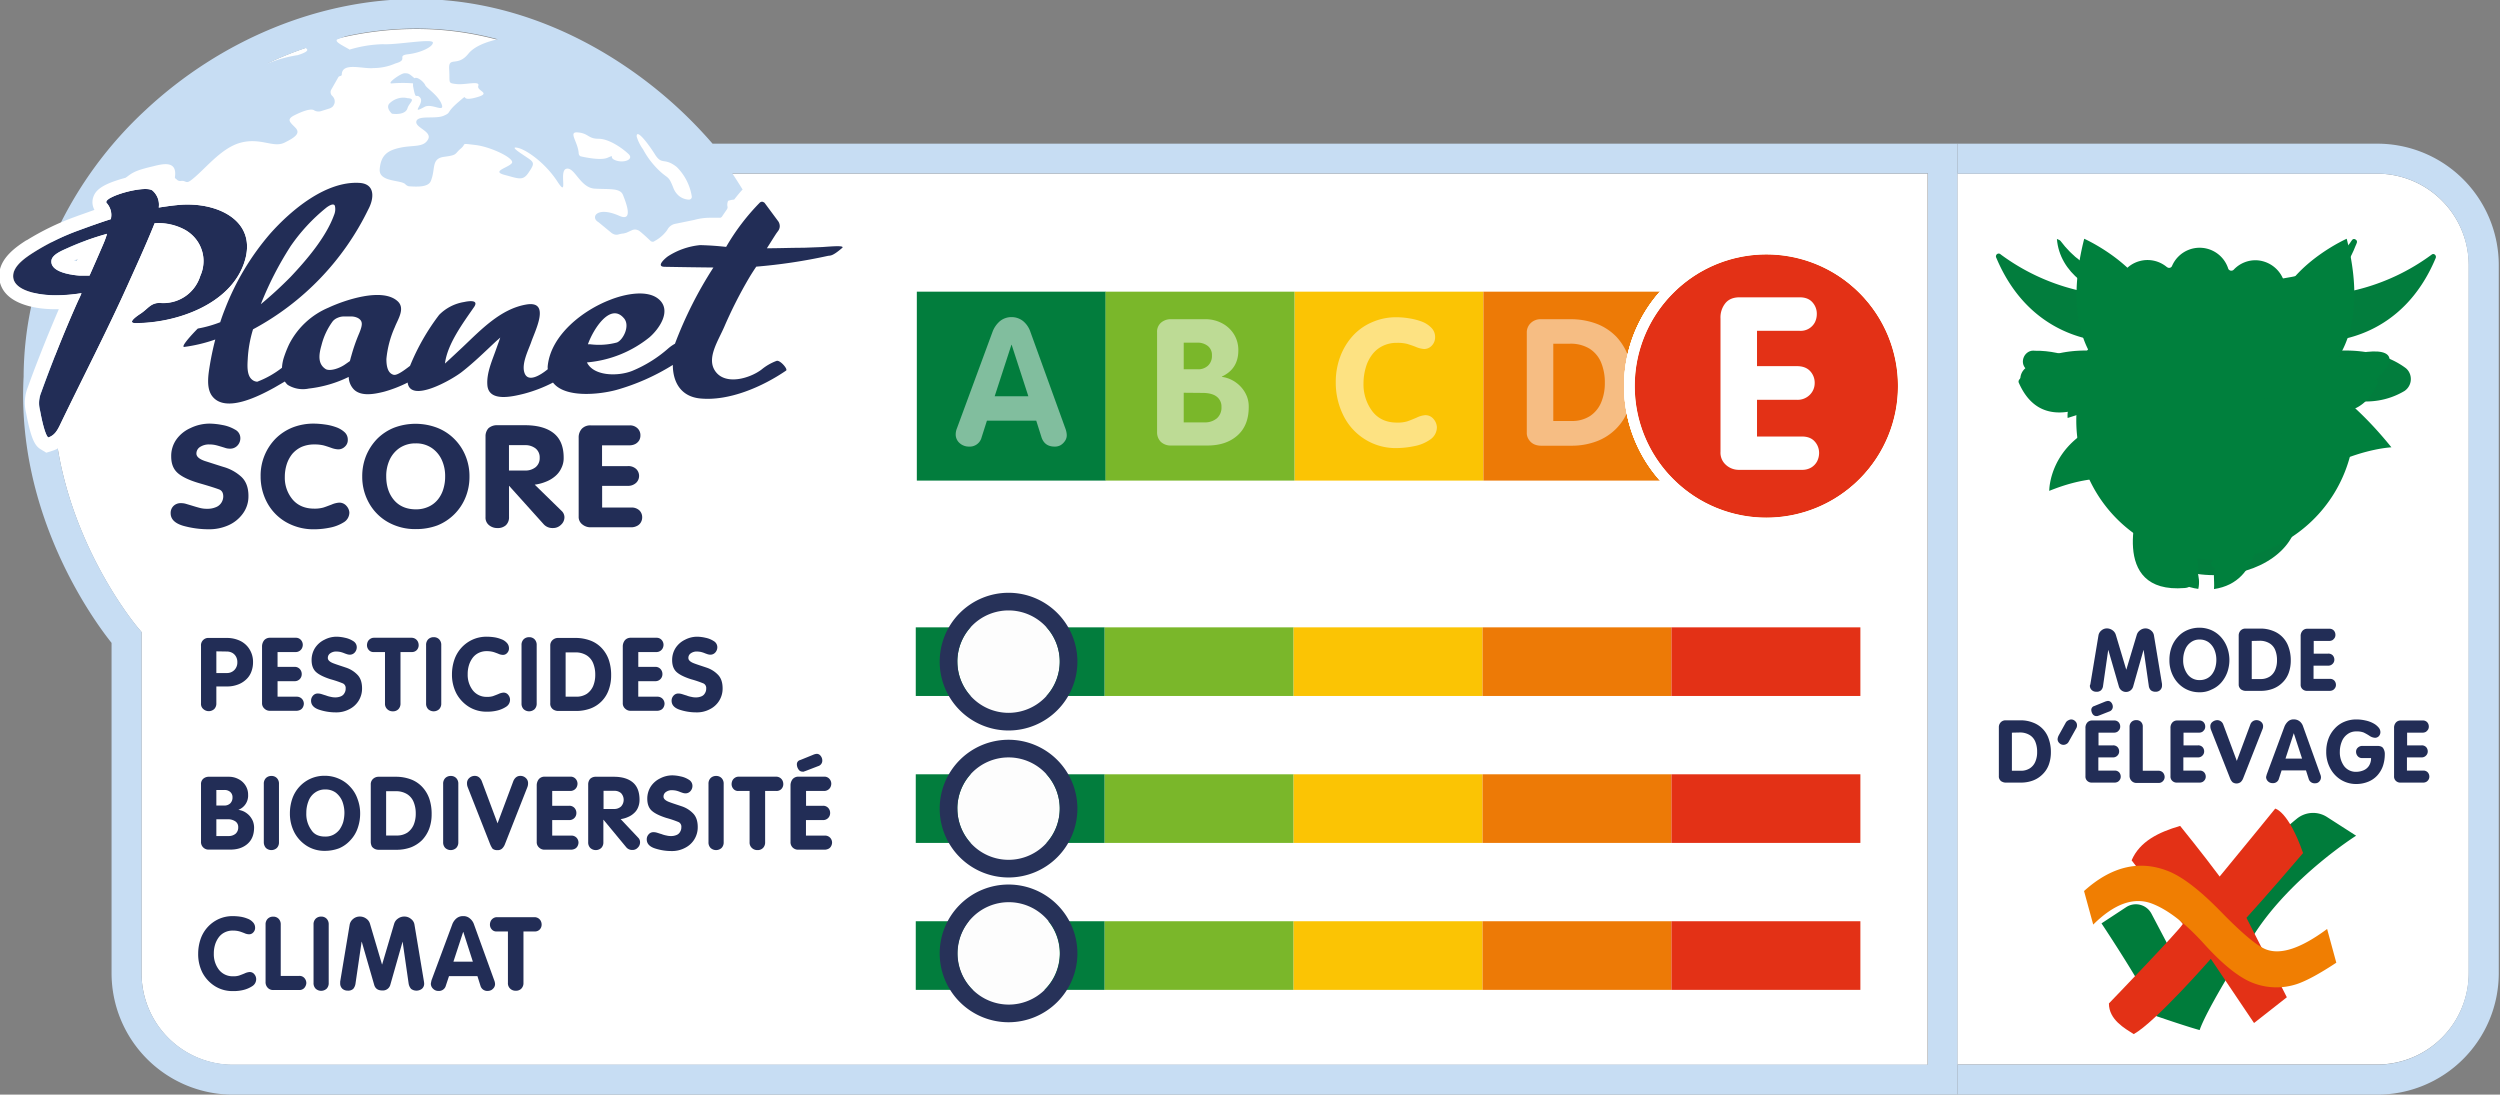 <svg xmlns="http://www.w3.org/2000/svg" viewBox="0 0 1416 620"><rect x="0" y="0" width="1416" height="620" fill="#808080" stroke="none"/><g id="cadre-planetscore"><path d="M392.8,95.07c-.1-.2-15.48-20.09-42.66-39.57-24.68-17.78-64.54-39.07-114.3-39.07-50.55,0-102.21,21.29-141.77,58.35a208,208,0,0,0-46.26,62.85,177.91,177.91,0,0,0-17.29,76.13v.5C26,293.89,77.58,355,78.18,355.63l2,2.4V551.36a51.83,51.83,0,0,0,51.75,51.76h959.85V98.36H395.3Z" style="fill:#fff"/><g id="cadre"><path d="M403.59,81.38a250,250,0,0,0-43-39.37C333.75,22.63,290.29-.55,235.84-.55c-54.85,0-110.7,23-153.46,62.94a222.87,222.87,0,0,0-50,68,194.64,194.64,0,0,0-19,83C9.24,291.59,52.9,351.24,63.19,364.13V551.26A68.8,68.8,0,0,0,131.93,620h976.84V81.38ZM173.4,27.43c2.09,1.29-1.3,2.69-4.7,3.79a73.84,73.84,0,0,0-11.49,2.7c-2.2.7-4.3,1.5-6.09,2.2a203.33,203.33,0,0,1,22-8.89C173.2,27.23,173.3,27.33,173.4,27.43ZM327.26,75c6.19.5,5.69,3.6,11.79,3.6s13.89,5.69,17,8.69-2.59,5.2-7.19,3.6,0-3.6-4.6-1.6c-3.69,1.7-12,0-15.18-.7a1.46,1.46,0,0,1-.9-.6,2.11,2.11,0,0,1-.4-1C327.46,80.38,321.56,74.48,327.26,75Zm43.66,12.39c4.1,6.5,5.2,1.5,12.39,7.2a30.18,30.18,0,0,1,8.49,16.48,2.15,2.15,0,0,1,0,.8,1.61,1.61,0,0,1-.4.7,2.09,2.09,0,0,1-.6.4,2,2,0,0,1-.8.1,9.63,9.63,0,0,1-5.29-2,10.9,10.9,0,0,1-3.3-4.59c-3-7.7-2.9-4.7-8.89-10.7a47.3,47.3,0,0,1-8.29-11.19,24.14,24.14,0,0,1-3.6-7.19C360.33,72.59,366.82,80.88,370.92,87.37ZM1091.78,603H131.93a51.83,51.83,0,0,1-51.75-51.76V357.93l-2-2.4c-.5-.6-52.15-61.74-47.66-141.37v-.5a176.14,176.14,0,0,1,17.39-76,203,203,0,0,1,21.38-35.37c5.39-4.4,6.39-5.5,17.38-8.09,5.5-1.4,13.89-3.5,12.39,6.19,0,.7.8,1,1.2,1.4a2.07,2.07,0,0,0,1,.6,2.46,2.46,0,0,0,1.2.1c2.9-.4,2.7,1.8,5.59-.3,7.7-5.7,16.89-18.38,28.28-21.38s18.48,3.1,24.78,0,9.19-5.4,6.19-8.49-5.29-4.6-.6-7c6.8-3.4,10-3.7,11.29-2.8a4.24,4.24,0,0,0,1.9.6,4.42,4.42,0,0,0,2-.2l4.49-1.4a5.46,5.46,0,0,0,2-1.09,4.9,4.9,0,0,0,1.1-2,4.5,4.5,0,0,0-.1-2.3,5,5,0,0,0-1.3-1.9,3,3,0,0,1-.8-1.6,2.89,2.89,0,0,1,.3-1.8l4.1-7.19c.4-.7,1.9-.5,1.9-1.3,0-7.39,12.09-3.1,18-3.79A30.93,30.93,0,0,0,224,35.92c7.69-2.1.3-4.4,7.19-5.2s14-4.09,14-6.59-20.68,1.4-28.37.9a71.48,71.48,0,0,0-18.89,3.09,1.68,1.68,0,0,0-.7-.49c-3.59-2.1-9.29-4.7-5.09-5.7,1.2-.5,2.4-.9,3.7-1.4a188.26,188.26,0,0,1,40.06-4.39,176.11,176.11,0,0,1,46,6.09c-6.49,1.5-13.29,4-16.69,8.29-6.19,7.7-11.29,1-10.79,8.79s-1,7.7,4.1,8.3,13.49-2.1,12.39,1,8.29,4.09-1.6,6.69-2.6-3.6-9.79,2.6-3.6,5.69-8.29,7.69-14.39-.5-15.39,3.1S245,74.38,242.43,79s-8.29,3.1-15.48,4.6S215.66,87.67,215.06,96c-.4,7.2,11.89,5.8,14.49,8.3a3.75,3.75,0,0,0,2,1.2c5.4.4,10.89.4,12.39-2.8,3-7,0-12.89,7.7-13.89s5.69-1.6,9.29-4.6-.5-3.09,8.29-2.09,22.68,7.69,20.68,10.29S278,97,285.8,99.06s10.29,3.5,13.38-1,3.6-5.69,1-7.69-12.39-7.69-7.19-6.69,16,8.79,22.68,19.08.5-6.2,5.2-7.2,7.69,10.8,16,11.29,14.39-.49,16,3.6,6.19,15.49-2.1,11.79c-12.89-5.69-16.49,1-11.79,3.6l7.39,6.09a6.08,6.08,0,0,0,1.8.9,4.49,4.49,0,0,0,2,0,15.47,15.47,0,0,1,3.1-.6l1.5-.4,3.09-1.4a4.31,4.31,0,0,1,2.2-.4,4.85,4.85,0,0,1,2.1.8c1.9,1.5,4.09,3.5,6.39,5.7a2.1,2.1,0,0,0,1.1.4,1.5,1.5,0,0,0,1.1-.4,20.68,20.68,0,0,0,7.19-6.3,6.42,6.42,0,0,1,4.7-3.49l10.69-2.2a33.3,33.3,0,0,1,8.79-1.2h5.5a1.08,1.08,0,0,0,.8-.2c.2-.2.5-.3.6-.6l2.79-4.1a2.62,2.62,0,0,0,.3-1.19,5.26,5.26,0,0,1,.3-3.5,12.85,12.85,0,0,1,3.4-.7c1.7-2.1,3.2-4.1,4.8-5.7-1.9-3.09-3.8-6.09-5.8-9.09H1092V603Z" style="fill:#c7ddf3"/><path d="M222.35,47.21a74.74,74.74,0,0,1,11.59,0v1.5c1.7,9.19,1.6,3.59,4.1,6.69s-6,9.79,2.3,5.2c4.09-2.4,11.79,3.59,9.79-1.6s-8.59-9.09-9.29-10.79-4.4-5-6.1-3.9c-3.3-2.9-3.6-2.8-5.69-2.8S218,47.91,222.35,47.21Z" style="fill:#c7ddf3"/><path d="M222,64.39c3.6.5,7.9,0,8.8-3.09s5.19-5.4,0-5.7a10.19,10.19,0,0,0-5.2.1,11.49,11.49,0,0,0-4.6,2.5C217.86,60.8,222,64.39,222,64.39Z" style="fill:#c7ddf3"/></g><g id="score"><path d="M118.94,239.94a40.49,40.49,0,0,1,7.1.8,21.29,21.29,0,0,1,7.09,2.59,5.39,5.39,0,0,1,3,4.7,6,6,0,0,1-1.6,4.3,5.54,5.54,0,0,1-4.3,1.79,8.18,8.18,0,0,1-2.59-.4c-.9-.3-1.9-.59-2.9-.89s-2-.6-3-.8a16.86,16.86,0,0,0-3.3-.3,9.24,9.24,0,0,0-5.09,1.4,4.4,4.4,0,0,0-2.1,3.79q0,2.55,4.8,4.2c3.19,1,6.79,2.2,10.69,3.4a25.06,25.06,0,0,1,9.89,5.49c2.7,2.5,4.09,6.09,4.09,10.89a16.37,16.37,0,0,1-3.09,9.89,20.1,20.1,0,0,1-8.2,6.7,26.64,26.64,0,0,1-11.29,2.29,53.69,53.69,0,0,1-14.48-2c-4.6-1.4-7-3.7-7-7.1a5.54,5.54,0,0,1,1.6-4.09,5.73,5.73,0,0,1,4.3-1.6,9.47,9.47,0,0,1,2.8.4c1,.3,2.39.7,4,1.2s3,.89,4.2,1.19a15.81,15.81,0,0,0,3.8.4,12.23,12.23,0,0,0,4.89-.9,6.45,6.45,0,0,0,3.1-2.49,6.63,6.63,0,0,0,1.1-3.6c0-2.1-.8-3.4-2.4-4s-5.2-1.79-10.79-3.39-9.79-3.5-12.39-5.7-3.9-5.29-3.9-9.59a16.16,16.16,0,0,1,3-9.69,19.52,19.52,0,0,1,8-6.4A24.73,24.73,0,0,1,118.94,239.94Z" style="fill:#222d56"/><path d="M147.62,269.81a29.82,29.82,0,0,1,8.49-21.38,28.66,28.66,0,0,1,9.59-6.3A32.63,32.63,0,0,1,178,239.94a48.22,48.22,0,0,1,6.1.5,29.66,29.66,0,0,1,6.19,1.5,14,14,0,0,1,4.8,2.79,5.62,5.62,0,0,1,1.9,4.4,4.92,4.92,0,0,1-1.6,3.8,5.31,5.31,0,0,1-3.9,1.59,13.38,13.38,0,0,1-4-.9c-1.7-.59-3.19-1.09-4.39-1.39a22.37,22.37,0,0,0-5.1-.5,18.07,18.07,0,0,0-7.19,1.4,15.65,15.65,0,0,0-5.2,3.89,18.38,18.38,0,0,0-3.19,5.9,23.51,23.51,0,0,0-1.1,7.19,19.14,19.14,0,0,0,4.39,12.79c2.9,3.4,7,5.19,12.19,5.19a18.07,18.07,0,0,0,5.2-.6c1.3-.39,2.79-1,4.69-1.69a13,13,0,0,1,4.2-1.1,5.28,5.28,0,0,1,4.3,1.9,6.29,6.29,0,0,1,1.59,3.59,6.45,6.45,0,0,1-3.29,5.7,23,23,0,0,1-7.9,3,44.94,44.94,0,0,1-8.69.9,31.28,31.28,0,0,1-15.68-3.89,28,28,0,0,1-10.79-10.79A31.06,31.06,0,0,1,147.62,269.81Z" style="fill:#222d56"/><path d="M235.54,299.68a31.24,31.24,0,0,1-15.69-3.89A28.11,28.11,0,0,1,209.06,285a30.13,30.13,0,0,1-3.89-15.09,30.9,30.9,0,0,1,2.2-11.79,30.5,30.5,0,0,1,6.29-9.59,28.56,28.56,0,0,1,9.59-6.3,34.56,34.56,0,0,1,24.48.1,28.26,28.26,0,0,1,9.69,6.4,28.56,28.56,0,0,1,6.3,9.59,30.07,30.07,0,0,1,2.19,11.59,30.58,30.58,0,0,1-2.19,11.69,28.64,28.64,0,0,1-16,16A34.51,34.51,0,0,1,235.54,299.68Zm0-11.19a16.62,16.62,0,0,0,7.19-1.49,14.3,14.3,0,0,0,5.3-4.1,17.17,17.17,0,0,0,3.1-6,23.33,23.33,0,0,0,1-7.09,21.75,21.75,0,0,0-1.9-9.29,16.44,16.44,0,0,0-5.7-6.8,15.76,15.76,0,0,0-9.09-2.59,16,16,0,0,0-9.09,2.59,16.44,16.44,0,0,0-5.7,6.8,21.9,21.9,0,0,0-1.89,9.29c0,5.3,1.39,9.79,4.29,13.29S230.15,288.49,235.54,288.49Z" style="fill:#222d56"/><path d="M275,292.89V247.23a6.64,6.64,0,0,1,1.69-4.7,7.34,7.34,0,0,1,5.1-1.69h15.49c7,0,12.49,1.49,16.28,4.49s5.7,7.6,5.7,13.89a12.43,12.43,0,0,1-1.3,5.89,13.11,13.11,0,0,1-3.5,4.6,18,18,0,0,1-5.19,3.1,25,25,0,0,1-6.4,1.7L318,289.29a5,5,0,0,1,1.7,3.6,5.7,5.7,0,0,1-1.9,4.3,6.29,6.29,0,0,1-4.7,1.89A6.61,6.61,0,0,1,308,297l-19.59-21.78h-.1v17.58a6.13,6.13,0,0,1-1.79,4.7,6.84,6.84,0,0,1-4.8,1.59,7.26,7.26,0,0,1-4.8-1.69A5.44,5.44,0,0,1,275,292.89Zm13.28-40.76v14.38h9.1a9.17,9.17,0,0,0,6-1.9,6.56,6.56,0,0,0,2.3-5.29,6.46,6.46,0,0,0-2.3-5.3,9.4,9.4,0,0,0-6-1.89Z" style="fill:#222d56"/><path d="M327.76,292.59V247.93a7.22,7.22,0,0,1,1.8-5.1,6.58,6.58,0,0,1,5.09-1.89h21.88a6.07,6.07,0,0,1,4.6,1.69,5.35,5.35,0,0,1,1.6,4,5.55,5.55,0,0,1-.7,2.8,5.78,5.78,0,0,1-2.1,2,7.12,7.12,0,0,1-3.4.8H341V264h14.48a6.52,6.52,0,0,1,4.8,1.59,5.44,5.44,0,0,1,1.7,4,5.38,5.38,0,0,1-1.7,3.9,6.6,6.6,0,0,1-4.7,1.7H341.05v12.28h16.38a6.39,6.39,0,0,1,4.7,1.6,5.35,5.35,0,0,1,1.6,4,5.44,5.44,0,0,1-.7,2.7,5,5,0,0,1-2.2,2.1,7.12,7.12,0,0,1-3.4.79H334.65a7.26,7.26,0,0,1-4.89-1.69A5.27,5.27,0,0,1,327.76,292.59Z" style="fill:#222d56"/></g><g id="planet"><path d="M46.51,145.72c-1.5.6-3.1,1.3-4.6,2a.1.1,0,0,0-.1.1c1.1.2,2.4.3,3.6.4C45.81,147.32,46.11,146.52,46.51,145.72Z" style="fill:none"/><path d="M90.67,163.6h.8c.4,0,.8.1,1.2.1a13.23,13.23,0,0,0,7.69-2.39,14,14,0,0,0,5.5-7.4l.2-.5.2-.5a12.54,12.54,0,0,0,1.09-4.69,11,11,0,0,0-.79-4.7,13.13,13.13,0,0,0-2.5-4.09,12.14,12.14,0,0,0-3.9-2.8H100a21.54,21.54,0,0,0-7.09-2.1c-3.5,8.29-7.2,16.49-10.69,24.38-.9,2.1-1.9,4.19-2.8,6.19-.6,1.4-1.2,2.7-1.8,4.1l.3-.3C80.38,166.7,84,163.6,90.67,163.6Z" style="fill:none"/><path d="M106.56,115.85c-1.2,0-2.4,0-3.7.1-4.2.3-8.49.9-12.89,1.6a11.57,11.57,0,0,0-.5-5.2,11.3,11.3,0,0,0-2.9-4.3c-.7-.7-2.3-1-4.19-1-8.4,0-24.68,5.3-21.78,8.1a11.46,11.46,0,0,1,2.19,4.19,9.75,9.75,0,0,1,0,4.8c-6.19,1.9-12.29,4.2-18.28,6.39a134.21,134.21,0,0,0-25.18,12.29C15,145.62,7.84,150.32,7.54,156,7,164.8,21.93,166.9,28.12,167.2c1.2.1,2.4.1,3.6.1a88.53,88.53,0,0,0,14.49-1.2c-.6,1.5-1.3,3-2,4.4-8.49,18.88-15.89,38.06-20.78,51.65a16.14,16.14,0,0,0-.7,10.39c1.7,9.49,3.5,14.59,4.7,15.29,3.89-1.3,5.39-4.4,7.29-8.49C46.91,214,60.6,187.58,72.09,161.91c4.79-10.69,9.59-21.09,14.08-32a35.26,35.26,0,0,0,1.4-3.49c.7,0,1.4-.1,2.1-.1a31.27,31.27,0,0,1,13.69,3.09,20.86,20.86,0,0,1,6.39,4.6,20.12,20.12,0,0,1,5.5,14.49,20.15,20.15,0,0,1-1.8,7.69,21.73,21.73,0,0,1-8.69,11.69,22.13,22.13,0,0,1-12.19,3.7,12.1,12.1,0,0,1-1.9-.1c-5.3,0-6.59,3-10.89,6-1.4.9-8.49,5.5-3,5.5,22.88,0,53.55-10.39,61.55-34.27C145.82,126.34,125.64,115.85,106.56,115.85ZM58.6,138c-2.6,6.09-5.3,12.09-7.9,18.08H45.31c-4.2-.2-16.89-1.7-16.19-8.49.4-3.6,6.6-5.9,9.5-7.29a155.13,155.13,0,0,1,22-7.9C59.9,134.73,59.2,136.53,58.6,138Z" style="fill:#222d56"/><path d="M142.72,123.24c-7-9.69-20.48-15.49-36.06-15.49-1.4,0-2.8.1-4.2.2h0c-1.9.2-3.8.3-5.8.6A19.69,19.69,0,0,0,92,102.16c-2.2-2-5.3-3-9.49-3h0A55.45,55.45,0,0,0,66.69,102c-10.09,3.2-12.59,6.39-13.69,9.19a9,9,0,0,0,.5,7.69c-3.1,1.1-6.09,2.2-9,3.2l-2.7,1a146.15,146.15,0,0,0-26.67,13h-.2c-5.2,3.4-14.89,9.69-15.39,19.38a14.84,14.84,0,0,0,3.9,10.89c6.39,7.1,19.08,8.49,24.27,8.69,1.4.1,2.7.1,4,.1h1.6c-8,18.59-14.29,35.07-17.48,44a24,24,0,0,0-1,15c3,16,5.49,18.69,8.29,20.38l3.1,1.9,3.49-1.1c7.1-2.29,9.79-7.79,11.89-12.29l.2-.3c4.4-9.09,9-18.48,13.49-27.57s9-18.28,13.49-27.48c1.4,1.7,3.8,3.3,8,3.3,26.88,0,60.05-12.39,69.14-39.76C150.32,138,146.62,128.74,142.72,123.24Zm-4.39,25.58c-8,23.88-38.67,34.27-61.55,34.27-5.39,0,1.6-4.6,3-5.5,4.3-2.9,5.59-6,10.89-6a12.1,12.1,0,0,0,1.9.1,21.81,21.81,0,0,0,20.88-15.39,20.15,20.15,0,0,0,1.8-7.69,18.85,18.85,0,0,0-1.3-7.8,19.53,19.53,0,0,0-4.2-6.69,20.86,20.86,0,0,0-6.39-4.6,32.73,32.73,0,0,0-13.69-3.09,14.77,14.77,0,0,0-2.1.1c-.5,1.2-1,2.4-1.4,3.49-4.49,10.89-9.29,21.39-14.08,32-11.59,25.47-25.28,52-37.47,77.23-1.9,4-3.4,7.19-7.29,8.49-1.2-.7-2.9-5.79-4.7-15.29a16.14,16.14,0,0,1,.7-10.39c4.89-13.59,12.39-32.67,20.78-51.65.7-1.5,1.4-3,2-4.4a87.63,87.63,0,0,1-14.49,1.2c-1.2,0-2.4,0-3.6-.1-6.19-.3-21.08-2.4-20.58-11.19.3-5.69,7.5-10.39,11.79-13.09a131.29,131.29,0,0,1,25.18-12.29c6-2.19,12.09-4.39,18.28-6.39a9.75,9.75,0,0,0,0-4.8,9.55,9.55,0,0,0-2.19-4.19c-2.9-2.7,13.38-8.1,21.78-8.1,1.89,0,3.49.3,4.19,1a10.59,10.59,0,0,1,2.9,4.3,10.11,10.11,0,0,1,.5,5.2c4.5-.7,8.69-1.3,12.89-1.6,1.2-.1,2.4-.1,3.7-.1C125.64,115.85,145.82,126.34,138.33,148.82ZM77.48,169.3c.6-1.4,1.2-2.7,1.8-4.1.9-2.1,1.9-4.19,2.8-6.19,3.59-7.89,7.19-16.09,10.69-24.38a22.28,22.28,0,0,1,7.09,2.1h.2a12.14,12.14,0,0,1,3.9,2.8,11.5,11.5,0,0,1,2.5,4.09,12.76,12.76,0,0,1,.79,4.7,13,13,0,0,1-1.09,4.69l-.2.5-.2.5a13.93,13.93,0,0,1-13.19,9.79,4.87,4.87,0,0,1-1.2-.1h-.8c-6.69,0-10.29,3.1-12.89,5.4Z" style="fill:#fff"/><path d="M29.12,147.62c-.8,6.69,11.89,8.19,16.19,8.49H50.7c2.7-6,5.3-12,7.9-18.08a41.42,41.42,0,0,0,2-5.5,155.13,155.13,0,0,0-22,7.9C35.72,141.72,29.52,144,29.12,147.62Zm12.79,0c1.5-.7,3-1.3,4.6-2-.4.8-.7,1.6-1.1,2.4a30.92,30.92,0,0,1-3.5-.4C41.81,147.72,41.91,147.72,41.91,147.62Z" style="fill:#fff"/><path d="M465.74,139.93l-10.59.4c-6.9,0-13.89.29-20.79.29,1.8-2.79,3.5-5.59,5.4-8.49l1.1-1.5a4.66,4.66,0,0,0,.8-2.59,5,5,0,0,0-.8-2.6l-7.69-10.39c-.2-.2-.3-.4-.6-.5s-.5-.2-.7-.3a2.2,2.2,0,0,0-.8.1,2.51,2.51,0,0,0-.7.4,125.22,125.22,0,0,0-19.08,25.08c-4-.4-7.8-.8-14.69-1a40.83,40.83,0,0,0-18.19,6.29c-1.49,1-7.19,5.9-2,6,11.49.2,18.28.3,27.67.4a227.18,227.18,0,0,0-21.78,43.16,23.7,23.7,0,0,0-3.6,2.49,73.14,73.14,0,0,1-20.58,12.89c-8,3.2-21.88,3.1-25.68-4.79A65.07,65.07,0,0,0,367.92,191c5.5-4.8,12.29-14.69,5.7-21.08s-20.38-3.2-28.28,0c-15,5.79-33.07,19.58-35.07,37a8,8,0,0,0,0,2.19c-4.39,3.6-11,7.5-13.08,2.4s2-13,3.59-17.48c2.2-6.6,11.29-23.78-2.49-21.58-14.69,2.39-26,14.48-36.17,24.08-3.3,3.09-6.7,6.29-10.09,9.39,1.3-11.09,10.39-23.18,16.58-32.17,2.7-4.2-3.4-3.2-5.69-2.7a25.59,25.59,0,0,0-14.19,7.29,125.8,125.8,0,0,0-16.49,28.88c-3,2.29-7.19,5.49-9.19,5.09-3.79-.9-4.19-5.79-4.19-9a56.89,56.89,0,0,1,4.79-18.08c1.6-4.2,5.9-10.3,1.8-14.39-8.69-8.49-31.07-.5-39.37,3.4a44.22,44.22,0,0,0-22.38,20.88,66.16,66.16,0,0,0-2.89,7.29,23.65,23.65,0,0,0-1.1,5.89,53.66,53.66,0,0,1-14,7.9,4.93,4.93,0,0,1-3.2-1.4c-2.79-2.5-2.39-8.09-2.19-11.39a69.17,69.17,0,0,1,3-16.89,152.82,152.82,0,0,0,65.24-67.84c3.3-6.09,4.2-14.48-4.89-15.08-19-1.2-38.67,15.28-50.66,28.77A146,146,0,0,0,127.44,175q-1.5,3.75-2.7,7.5a67.49,67.49,0,0,1-12.69,3.59c-.4.3-9.79,9.9-7.89,10.4h.3a87.33,87.33,0,0,0,17.48-4.2c-1.2,4.6-2.2,9.29-3,14-.9,5.59-2.39,13.58,1.4,18.28,7.7,9.59,27-.6,35-5l6-3.49a9.5,9.5,0,0,0,1.6,1.9,16.34,16.34,0,0,0,12,2.09,68.7,68.7,0,0,0,22.58-6.59,10.47,10.47,0,0,0,2.9,7.09c4.2,4.2,11.89,2.6,17.09,1.3a72.63,72.63,0,0,0,13.38-5.19c1.5,11.79,24.78-1.4,30.68-6,6.79-5.29,13-11.39,19.28-17.28l2.5-2.2c-.7,2.1-1.5,4.2-2.2,6.19-2.2,6.4-5.69,13.79-5.1,20.79.8,9.79,14.49,6.39,20.89,4.79a80.59,80.59,0,0,0,16.28-6.29c6.8,8.89,26.28,6.79,35.87,4.19a123.8,123.8,0,0,0,32-14.18c0,9.29,4.2,17.88,15.49,19,16.18,1.6,35.07-6.49,48.66-15.79,1.19-.8-3.5-6.19-5.4-5.49a29.1,29.1,0,0,0-8.49,4.89c-6.7,5.1-20.78,9.2-26.38.7-4.8-7.29,1.8-16.88,5.3-25a250.13,250.13,0,0,1,13.88-27.38q1.95-3.3,4.2-6.59a307.43,307.43,0,0,0,40.56-6.1c1.4-.3,2.3.5,8.2-4.59C478.33,138.93,471.43,139.53,465.74,139.93Zm-112.4,40.26c3.79,4.2-.4,12.39-3.9,13.79a39.46,39.46,0,0,1-15.29,1H333C336.15,186.18,345.74,171.3,353.34,180.19ZM164.4,139.73a103.17,103.17,0,0,1,20.29-22s4.19-3.4,5-1.1a8.42,8.42,0,0,1-.5,5.19c-4.59,12.69-15.78,25.68-24.58,35a226.17,226.17,0,0,1-16.88,15.49,188.73,188.73,0,0,1,16.68-32.57Zm39.07,49a98.37,98.37,0,0,0-4.5,12.89c-.3.9-.5,1.9-.8,2.9l-2.29,1.6c-3.7,2.69-8.9,4.19-11.29,3-4.9-3-3.9-8.69-2.5-13.58a38.63,38.63,0,0,1,6.39-13.59,7.22,7.22,0,0,1,2.9-2,8.42,8.42,0,0,1,3.5-.7h3.69a8.6,8.6,0,0,1,4.2.9c2.9,1.7,2.6,3.9.7,8.59Z" style="fill:#222d56"/></g></g><g id="pesticides"><path d="M113.85,398.4V365.83a4.15,4.15,0,0,1,4.49-4.5h10.2a17.3,17.3,0,0,1,7.59,1.7,12.55,12.55,0,0,1,5.29,4.89,13.36,13.36,0,0,1,1.9,7.2,14.8,14.8,0,0,1-1.1,5.69,11.31,11.31,0,0,1-3.09,4.3,13.31,13.31,0,0,1-4.6,2.7,16.86,16.86,0,0,1-5.59,1h-6.4v9.5a4.44,4.44,0,0,1-1.2,3.29,4.59,4.59,0,0,1-6.19,0A3.79,3.79,0,0,1,113.85,398.4Zm8.69-29.48v12.29h5.9a5.79,5.79,0,0,0,4.29-1.7,6,6,0,0,0,1.7-4.39,6.17,6.17,0,0,0-.7-3.1,5.56,5.56,0,0,0-2.1-2.2,6.49,6.49,0,0,0-3.09-.8l-6-.1Z" style="fill:#222d56"/><path d="M148.42,398.2V366.32a5.66,5.66,0,0,1,1.2-3.69,4.29,4.29,0,0,1,3.39-1.4H167.4a3.77,3.77,0,0,1,3,1.2,4.11,4.11,0,0,1,1.1,2.8,4.51,4.51,0,0,1-.5,2,4,4,0,0,1-3.6,2.1H157.21v8.39h9.49a3.85,3.85,0,0,1,3.1,1.2,4.17,4.17,0,0,1,1.1,2.9,3.94,3.94,0,0,1-4.2,4h-9.49v8.79H167.9a4,4,0,0,1,3.1,1.2,4.11,4.11,0,0,1,1.1,2.8,4.41,4.41,0,0,1-.5,1.89,3.39,3.39,0,0,1-1.4,1.5,5.12,5.12,0,0,1-2.2.6H153a4.37,4.37,0,0,1-3.19-1.2A4,4,0,0,1,148.42,398.2Z" style="fill:#222d56"/><path d="M190.68,360.63a22.34,22.34,0,0,1,4.7.6,13.29,13.29,0,0,1,4.69,1.9,4,4,0,0,1,2,3.39,4.43,4.43,0,0,1-1.1,3,3.72,3.72,0,0,1-2.8,1.3,5.44,5.44,0,0,1-1.69-.3c-.6-.2-1.2-.4-1.9-.7a15.19,15.19,0,0,0-2-.6,14.92,14.92,0,0,0-2.1-.2,5.68,5.68,0,0,0-3.4,1,3.07,3.07,0,0,0-1.39,2.7c0,1.2,1.09,2.2,3.19,3s4.4,1.5,7,2.39a15.93,15.93,0,0,1,6.49,4q2.7,2.7,2.7,7.79a13,13,0,0,1-7.4,11.89,15.43,15.43,0,0,1-7.39,1.7,29.93,29.93,0,0,1-9.49-1.5c-3-1-4.6-2.69-4.6-5.09a4.17,4.17,0,0,1,1.1-2.9,3.49,3.49,0,0,1,2.8-1.2,6.8,6.8,0,0,1,1.9.3c.7.2,1.5.5,2.6.8a13.57,13.57,0,0,0,2.79.8,10.07,10.07,0,0,0,2.5.3,7.94,7.94,0,0,0,3.2-.6,3.94,3.94,0,0,0,2-1.8,4.62,4.62,0,0,0,.7-2.6,2.86,2.86,0,0,0-1.5-2.89,58.49,58.49,0,0,0-7.1-2.4c-3.69-1.2-6.39-2.5-8.09-4s-2.6-3.79-2.6-6.79a12.75,12.75,0,0,1,2-7,13.22,13.22,0,0,1,5.3-4.59A14.61,14.61,0,0,1,190.68,360.63Z" style="fill:#222d56"/><path d="M218.06,398.4V369.32h-6.3a3.43,3.43,0,0,1-2.9-1.2,4,4,0,0,1-1-2.79,5.07,5.07,0,0,1,.49-2,4,4,0,0,1,1.4-1.5,3.7,3.7,0,0,1,2.1-.6h21.28a3.94,3.94,0,0,1,2.1.6,4,4,0,0,1,1.4,1.5,4.55,4.55,0,0,1,.5,2,4,4,0,0,1-1,2.79,3.77,3.77,0,0,1-3,1.2h-6.29V398.4a4.44,4.44,0,0,1-1.2,3.29,4.14,4.14,0,0,1-3.1,1.2,4.34,4.34,0,0,1-3.19-1.2A4.13,4.13,0,0,1,218.06,398.4Z" style="fill:#222d56"/><path d="M241.34,398.4v-33a4.49,4.49,0,0,1,1.19-3.3,4.3,4.3,0,0,1,3.1-1.2,4.14,4.14,0,0,1,3.1,1.2,4.46,4.46,0,0,1,1.2,3.3v33a4.44,4.44,0,0,1-1.2,3.29,4.6,4.6,0,0,1-6.2,0A4.47,4.47,0,0,1,241.34,398.4Z" style="fill:#222d56"/><path d="M256,381.91a25.46,25.46,0,0,1,1.4-8.39,19.32,19.32,0,0,1,10.39-11.29,19.06,19.06,0,0,1,8-1.6,30.21,30.21,0,0,1,4,.3,17.64,17.64,0,0,1,4.1,1.1,7.57,7.57,0,0,1,3.1,2,4.41,4.41,0,0,1,1.29,3.09,3.62,3.62,0,0,1-1,2.7,3.11,3.11,0,0,1-2.59,1.1,6.72,6.72,0,0,1-2.6-.7c-1.1-.4-2.1-.8-2.9-1a13.66,13.66,0,0,0-3.39-.4,10.15,10.15,0,0,0-4.7,1,9.32,9.32,0,0,0-3.4,2.8,13.79,13.79,0,0,0-2.1,4.2,16.89,16.89,0,0,0-.7,5.09,14.32,14.32,0,0,0,2.9,9.09,9.74,9.74,0,0,0,8,3.7,10.5,10.5,0,0,0,3.39-.4c.8-.3,1.9-.7,3.1-1.2a8.09,8.09,0,0,1,2.8-.8,3.27,3.27,0,0,1,2.79,1.3,4.27,4.27,0,0,1,1,2.6,4.66,4.66,0,0,1-2.19,4.09,16.32,16.32,0,0,1-5.2,2.2,23,23,0,0,1-5.69.6,18.73,18.73,0,0,1-10.3-2.8,20.2,20.2,0,0,1-7.09-7.69A23.06,23.06,0,0,1,256,381.91Z" style="fill:#222d56"/><path d="M295.39,398.4v-33a4.46,4.46,0,0,1,1.2-3.3,4.29,4.29,0,0,1,3.09-1.2,4.14,4.14,0,0,1,3.1,1.2,4.46,4.46,0,0,1,1.2,3.3v33a4.44,4.44,0,0,1-1.2,3.29,4.59,4.59,0,0,1-6.19,0A4.44,4.44,0,0,1,295.39,398.4Z" style="fill:#222d56"/><path d="M311.67,398.2V365.73a4.08,4.08,0,0,1,1.3-3.2,4.54,4.54,0,0,1,3.2-1.2h9.59a24,24,0,0,1,8.69,1.5,16.92,16.92,0,0,1,6.4,4.29,18.68,18.68,0,0,1,4,6.7,26.64,26.64,0,0,1,1.3,8.79,23.39,23.39,0,0,1-1.4,8.19,17.34,17.34,0,0,1-10.29,10.49,23.65,23.65,0,0,1-8.09,1.4H316.27a5.22,5.22,0,0,1-2.1-.4,3.93,3.93,0,0,1-2.5-4.09Zm8.7-28.88V394.6h5.89a10.67,10.67,0,0,0,6.1-1.6,10.42,10.42,0,0,0,3.59-4.39,16.23,16.23,0,0,0,1.2-6.4,16.81,16.81,0,0,0-1.2-6.59,9.39,9.39,0,0,0-3.79-4.5,11.83,11.83,0,0,0-6.5-1.6h-5.29v-.2Z" style="fill:#222d56"/><path d="M352.74,398.2V366.32a5.66,5.66,0,0,1,1.2-3.69,4.27,4.27,0,0,1,3.39-1.4h14.39a3.77,3.77,0,0,1,3,1.2,4.11,4.11,0,0,1,1.1,2.8,4.51,4.51,0,0,1-.5,2,4,4,0,0,1-3.6,2.1H361.53v8.39H371a3.85,3.85,0,0,1,3.1,1.2,4.17,4.17,0,0,1,1.1,2.9,3.94,3.94,0,0,1-4.2,4h-9.49v8.79h10.69a4,4,0,0,1,3.1,1.2,4.11,4.11,0,0,1,1.1,2.8,4.41,4.41,0,0,1-.5,1.89,3.39,3.39,0,0,1-1.4,1.5,5.12,5.12,0,0,1-2.2.6h-15a4.35,4.35,0,0,1-3.19-1.2A4,4,0,0,1,352.74,398.2Z" style="fill:#222d56"/><path d="M394.9,360.63a22.34,22.34,0,0,1,4.7.6,13.29,13.29,0,0,1,4.69,1.9,4,4,0,0,1,2,3.39,4.43,4.43,0,0,1-1.1,3,3.72,3.72,0,0,1-2.8,1.3,5.55,5.55,0,0,1-1.7-.3c-.6-.2-1.19-.4-1.89-.7a15.19,15.19,0,0,0-2-.6,14.92,14.92,0,0,0-2.1-.2,5.68,5.68,0,0,0-3.4,1,3.08,3.08,0,0,0-1.4,2.7c0,1.2,1.1,2.2,3.2,3s4.4,1.5,7,2.39a15.93,15.93,0,0,1,6.49,4q2.7,2.7,2.7,7.79a13,13,0,0,1-7.4,11.89,15.43,15.43,0,0,1-7.39,1.7A29.93,29.93,0,0,1,385,402c-3-1-4.6-2.69-4.6-5.09a4.17,4.17,0,0,1,1.1-2.9,3.49,3.49,0,0,1,2.8-1.2,6.8,6.8,0,0,1,1.9.3c.7.2,1.5.5,2.6.8a13.39,13.39,0,0,0,2.79.8,10.07,10.07,0,0,0,2.5.3,7.94,7.94,0,0,0,3.2-.6,3.94,3.94,0,0,0,2-1.8,4.62,4.62,0,0,0,.7-2.6,2.86,2.86,0,0,0-1.5-2.89,58.49,58.49,0,0,0-7.1-2.4c-3.69-1.2-6.39-2.5-8.09-4s-2.6-3.79-2.6-6.79a12.75,12.75,0,0,1,2-7,13.22,13.22,0,0,1,5.3-4.59A14.91,14.91,0,0,1,394.9,360.63Z" style="fill:#222d56"/></g><g id="biodiversite"><path d="M113.85,476.73V444.26a3.94,3.94,0,0,1,1.3-3.2,4.71,4.71,0,0,1,3.29-1.1h11.09a11.44,11.44,0,0,1,5.5,1.3,10,10,0,0,1,4,3.6,9.58,9.58,0,0,1,1.5,5.29,8.61,8.61,0,0,1-5.4,8.49v.1a9.71,9.71,0,0,1,3.4,1.1,11.58,11.58,0,0,1,2.79,2.2,11.73,11.73,0,0,1,1.9,3,10.47,10.47,0,0,1,.7,3.59c0,4-1.2,7.1-3.69,9.3s-5.7,3.29-9.8,3.29h-12a4.29,4.29,0,0,1-4.59-4.49Zm8.69-29.18v8.7H127a4.68,4.68,0,0,0,3.39-1.2,4.59,4.59,0,0,0,1.3-3.4,3.87,3.87,0,0,0-1.3-3.1,4.79,4.79,0,0,0-3.39-1.1h-4.5Zm0,16.29v9.69h6.89a6,6,0,0,0,4-1.3,4.68,4.68,0,0,0,1.5-3.7,3.81,3.81,0,0,0-1.6-3.29,7.42,7.42,0,0,0-4.59-1.2h-6.2Z" style="fill:#222d56"/><path d="M149.42,477v-33a4.46,4.46,0,0,1,1.2-3.3,4.28,4.28,0,0,1,3.09-1.2,4.14,4.14,0,0,1,3.1,1.2,4.46,4.46,0,0,1,1.2,3.3v33a4.44,4.44,0,0,1-1.2,3.29,4.59,4.59,0,0,1-6.19,0A4.88,4.88,0,0,1,149.42,477Z" style="fill:#222d56"/><path d="M184.09,481.92a18.67,18.67,0,0,1-10.29-2.8,20.15,20.15,0,0,1-7.1-7.69,23.16,23.16,0,0,1-2.5-10.79,25.46,25.46,0,0,1,1.4-8.39A19.32,19.32,0,0,1,176,441a19.06,19.06,0,0,1,8-1.6,19.44,19.44,0,0,1,8,1.7,18.36,18.36,0,0,1,6.39,4.59,18.77,18.77,0,0,1,4.1,6.8,23,23,0,0,1,1.5,8.29,24.82,24.82,0,0,1-1.4,8.29,18.77,18.77,0,0,1-4.1,6.8,18.23,18.23,0,0,1-6.39,4.59A22.76,22.76,0,0,1,184.09,481.92Zm0-8.09a9.86,9.86,0,0,0,4.69-1,10.88,10.88,0,0,0,3.5-2.9,15.57,15.57,0,0,0,2.1-4.29,20.93,20.93,0,0,0,.7-5.1,18.48,18.48,0,0,0-1.2-6.69,12.05,12.05,0,0,0-3.7-4.9,9.82,9.82,0,0,0-5.89-1.8,9.62,9.62,0,0,0-5.9,1.8,10.2,10.2,0,0,0-3.7,4.9,17.92,17.92,0,0,0-1.19,6.69,15.31,15.31,0,0,0,2.79,9.49C177.89,472.63,180.59,473.83,184.09,473.83Z" style="fill:#222d56"/><path d="M210,476.83V444.36a4.08,4.08,0,0,1,1.3-3.2,4.54,4.54,0,0,1,3.2-1.2h9.59a24,24,0,0,1,8.69,1.5,16.92,16.92,0,0,1,6.4,4.29,18.68,18.68,0,0,1,4,6.7,26.64,26.64,0,0,1,1.3,8.79,23.39,23.39,0,0,1-1.4,8.19,19.22,19.22,0,0,1-4,6.4,18.88,18.88,0,0,1-6.3,4.09,23.65,23.65,0,0,1-8.09,1.4H214.56a5.22,5.22,0,0,1-2.1-.4,4.89,4.89,0,0,1-1.8-1.4A5.93,5.93,0,0,1,210,476.83Zm8.7-28.88v25.28h5.89a10.67,10.67,0,0,0,6.1-1.6,10.42,10.42,0,0,0,3.59-4.39,16.23,16.23,0,0,0,1.2-6.4,16.85,16.85,0,0,0-1.2-6.59,9.39,9.39,0,0,0-3.79-4.5,11.83,11.83,0,0,0-6.5-1.6h-5.29Z" style="fill:#222d56"/><path d="M251,477v-33a4.46,4.46,0,0,1,1.2-3.3,4.28,4.28,0,0,1,3.09-1.2,4.14,4.14,0,0,1,3.1,1.2,4.46,4.46,0,0,1,1.2,3.3v33a4.44,4.44,0,0,1-1.2,3.29,4.59,4.59,0,0,1-6.19,0A4.44,4.44,0,0,1,251,477Z" style="fill:#222d56"/><path d="M277.6,478.13l-12.69-32.28a5.5,5.5,0,0,1-.39-2.19,3.79,3.79,0,0,1,1.29-3,4.47,4.47,0,0,1,3.1-1.2c1.7,0,3,.9,3.9,2.8l9,24.08,9-24.08c.9-1.9,2.2-2.8,3.9-2.8a4.3,4.3,0,0,1,3.1,1.2,3.83,3.83,0,0,1,1.29,3,5.65,5.65,0,0,1-.4,2.19L286,478.13a6.78,6.78,0,0,1-1.6,2.49,3.67,3.67,0,0,1-2.7.9,4.14,4.14,0,0,1-2.7-.8A12.3,12.3,0,0,1,277.6,478.13Z" style="fill:#222d56"/><path d="M304,476.83V445a5.67,5.67,0,0,1,1.2-3.7,4.29,4.29,0,0,1,3.4-1.4H323a3.77,3.77,0,0,1,3,1.2,4.11,4.11,0,0,1,1.1,2.8,4.51,4.51,0,0,1-.5,2A4,4,0,0,1,323,448H312.77v8.4h9.49a3.85,3.85,0,0,1,3.1,1.19,4.17,4.17,0,0,1,1.1,2.9,3.94,3.94,0,0,1-4.2,4h-9.49v8.79h10.69a4,4,0,0,1,3.1,1.2,4.11,4.11,0,0,1,1.1,2.8,4.41,4.41,0,0,1-.5,1.89,3.39,3.39,0,0,1-1.4,1.5,5.12,5.12,0,0,1-2.2.6h-15a4.38,4.38,0,0,1-3.2-1.2A4,4,0,0,1,304,476.83Z" style="fill:#222d56"/><path d="M333.15,477V444.46a4.86,4.86,0,0,1,1.1-3.3,4.46,4.46,0,0,1,3.3-1.2h10.19c4.6,0,8.19,1.1,10.69,3.2s3.8,5.39,3.8,9.89a10.75,10.75,0,0,1-.8,4.19,8.56,8.56,0,0,1-2.3,3.3,11.05,11.05,0,0,1-3.4,2.2,14.39,14.39,0,0,1-4.19,1.2l9.89,10.49a3.56,3.56,0,0,1,1.1,2.6,4.14,4.14,0,0,1-1.3,3.09,4,4,0,0,1-3.1,1.3,4.3,4.3,0,0,1-3.39-1.5l-12.89-15.58h-.1V477a4.44,4.44,0,0,1-1.2,3.29,4.6,4.6,0,0,1-6.2,0A4.44,4.44,0,0,1,333.15,477Zm8.7-29.08v10.29h6a5.64,5.64,0,0,0,3.9-1.4,5.55,5.55,0,0,0,0-7.59,5.58,5.58,0,0,0-3.9-1.3Z" style="fill:#222d56"/><path d="M380.81,439.16a22.34,22.34,0,0,1,4.7.6,13.21,13.21,0,0,1,4.69,1.9,4,4,0,0,1,2,3.4,4.42,4.42,0,0,1-1.1,3,3.72,3.72,0,0,1-2.79,1.3,5.55,5.55,0,0,1-1.7-.3c-.6-.2-1.2-.4-1.9-.7a15.19,15.19,0,0,0-2-.6,14.92,14.92,0,0,0-2.1-.2,5.63,5.63,0,0,0-3.39,1,3.08,3.08,0,0,0-1.4,2.7c0,1.2,1.1,2.2,3.19,3s4.4,1.5,7,2.39a15.86,15.86,0,0,1,6.49,4q2.7,2.7,2.7,7.79a13,13,0,0,1-7.39,11.89,15.5,15.5,0,0,1-7.4,1.7,30,30,0,0,1-9.49-1.5c-3-1-4.6-2.69-4.6-5.09a4.17,4.17,0,0,1,1.1-2.9,3.49,3.49,0,0,1,2.8-1.2,6.8,6.8,0,0,1,1.9.3c.7.2,1.5.5,2.6.8a13.63,13.63,0,0,0,2.8.8,9.94,9.94,0,0,0,2.49.3,7.94,7.94,0,0,0,3.2-.6,3.94,3.94,0,0,0,2-1.8,4.62,4.62,0,0,0,.7-2.6,2.86,2.86,0,0,0-1.5-2.89,58.76,58.76,0,0,0-7.09-2.4c-3.7-1.2-6.4-2.5-8.1-4s-2.6-3.79-2.6-6.79a12.75,12.75,0,0,1,2-7,13.22,13.22,0,0,1,5.3-4.59A14.94,14.94,0,0,1,380.81,439.16Z" style="fill:#222d56"/><path d="M401.29,477v-33a4.46,4.46,0,0,1,1.2-3.3,4.3,4.3,0,0,1,3.1-1.2,4.14,4.14,0,0,1,3.1,1.2,4.46,4.46,0,0,1,1.2,3.3v33a4.44,4.44,0,0,1-1.2,3.29,4.6,4.6,0,0,1-6.2,0A4.44,4.44,0,0,1,401.29,477Z" style="fill:#222d56"/><path d="M424.57,477V448h-6.29a3.43,3.43,0,0,1-2.9-1.2,4,4,0,0,1-1-2.79,4.92,4.92,0,0,1,.5-2,4,4,0,0,1,1.4-1.5,3.7,3.7,0,0,1,2.1-.6h21.28a3.94,3.94,0,0,1,2.1.6,4,4,0,0,1,1.4,1.5,4.55,4.55,0,0,1,.5,2,4,4,0,0,1-1,2.79,3.77,3.77,0,0,1-3,1.2h-6.29V477a4.44,4.44,0,0,1-1.2,3.29,4.14,4.14,0,0,1-3.1,1.2,4.38,4.38,0,0,1-3.2-1.2A4.13,4.13,0,0,1,424.57,477Z" style="fill:#222d56"/><path d="M447.75,476.83V445a5.67,5.67,0,0,1,1.2-3.7,4.29,4.29,0,0,1,3.4-1.4h14.39a3.77,3.77,0,0,1,3,1.2,4.11,4.11,0,0,1,1.1,2.8,4.51,4.51,0,0,1-.5,2,4,4,0,0,1-3.59,2.1h-10.2v8.4H466a3.83,3.83,0,0,1,3.09,1.19,4.17,4.17,0,0,1,1.1,2.9,3.94,3.94,0,0,1-4.19,4h-9.5v8.79h10.6a4,4,0,0,1,3.09,1.2,4.11,4.11,0,0,1,1.1,2.8,4.41,4.41,0,0,1-.5,1.89,3.39,3.39,0,0,1-1.4,1.5,5.12,5.12,0,0,1-2.19.6h-15a4.38,4.38,0,0,1-3.2-1.2A4.2,4.2,0,0,1,447.75,476.83Zm5.8-46.46,6.89-2.8a6.61,6.61,0,0,1,2.2-.6,2.76,2.76,0,0,1,2.2,1.2,4,4,0,0,1,.9,2.4,3.24,3.24,0,0,1-2.4,3.39l-6.5,2.5c-.49.2-.79.3-1.09.4s-.4.1-.5.2-.4,0-.8,0a2.63,2.63,0,0,1-2.2-1.3,5,5,0,0,1-.9-2.89,2.42,2.42,0,0,1,1.6-2.3Z" style="fill:#222d56"/></g><g id="climat"><path d="M112.25,540.17a25.46,25.46,0,0,1,1.4-8.39A19.32,19.32,0,0,1,124,520.49a19,19,0,0,1,8-1.6,30.23,30.23,0,0,1,4,.3,17.64,17.64,0,0,1,4.1,1.1,7.6,7.6,0,0,1,3.09,2,4.36,4.36,0,0,1,1.3,3.09,3.62,3.62,0,0,1-1,2.7,3.14,3.14,0,0,1-2.6,1.1,6.72,6.72,0,0,1-2.59-.7c-1.1-.4-2.1-.8-2.9-1a13.68,13.68,0,0,0-3.4-.4,10.11,10.11,0,0,0-4.69,1,9.32,9.32,0,0,0-3.4,2.8,13.79,13.79,0,0,0-2.1,4.2,16.89,16.89,0,0,0-.7,5.09,14.33,14.33,0,0,0,2.9,9.09,9.74,9.74,0,0,0,8,3.7,10.53,10.53,0,0,0,3.4-.4c.8-.3,1.9-.7,3.1-1.2a8,8,0,0,1,2.79-.8,3.29,3.29,0,0,1,2.8,1.3,4.27,4.27,0,0,1,1,2.6,4.65,4.65,0,0,1-2.2,4.09,16.26,16.26,0,0,1-5.19,2.2,23.05,23.05,0,0,1-5.7.6,18.72,18.72,0,0,1-10.29-2.8,20.12,20.12,0,0,1-7.09-7.69A23.06,23.06,0,0,1,112.25,540.17Z" style="fill:#222d56"/><path d="M150.42,556.06V523.69a4.46,4.46,0,0,1,1.2-3.3,4.26,4.26,0,0,1,3.09-1.2,4.14,4.14,0,0,1,3.1,1.2,4.46,4.46,0,0,1,1.2,3.3v29.07H169.4a3.62,3.62,0,0,1,3.1,1.3,4.27,4.27,0,0,1,1,2.9,4.74,4.74,0,0,1-1.2,2.69,3.77,3.77,0,0,1-2.9,1.1H154.91a4.12,4.12,0,0,1-3.29-1.3A4.52,4.52,0,0,1,150.42,556.06Z" style="fill:#222d56"/><path d="M177.59,556.66v-33a4.46,4.46,0,0,1,1.2-3.3,4.3,4.3,0,0,1,3.1-1.2,4.14,4.14,0,0,1,3.1,1.2,4.49,4.49,0,0,1,1.19,3.3v33A4.49,4.49,0,0,1,185,560a4.6,4.6,0,0,1-6.2,0A4.45,4.45,0,0,1,177.59,556.66Z" style="fill:#222d56"/><path d="M192.68,556l5.39-32.37a5.5,5.5,0,0,1,1.9-3.1,5.75,5.75,0,0,1,3.8-1.4,6.07,6.07,0,0,1,3.7,1.2,5.36,5.36,0,0,1,2.09,2.9l6.8,23h.1l6.79-23a5.33,5.33,0,0,1,2.1-2.9,6.07,6.07,0,0,1,3.7-1.2,5.72,5.72,0,0,1,3.79,1.4,4.93,4.93,0,0,1,1.9,3.1l5.4,32.37c0,.2.1.6.1,1a3.77,3.77,0,0,1-1.2,3,5.09,5.09,0,0,1-6.2.1,6,6,0,0,1-1.4-3.09l-3.39-23.58H228l-6.9,24.28a4.36,4.36,0,0,1-4.59,3.29c-2.5,0-4-1.1-4.6-3.29l-7-24.28h-.1L201.37,557a5.94,5.94,0,0,1-1.3,3.09,4.23,4.23,0,0,1-3.19,1,4.43,4.43,0,0,1-3-1.1,4.06,4.06,0,0,1-1.2-3Z" style="fill:#222d56"/><path d="M244.43,555.16l11.69-31.47a8.12,8.12,0,0,1,2.4-3.5,5.66,5.66,0,0,1,3.8-1.3,5.46,5.46,0,0,1,3.79,1.3,7.35,7.35,0,0,1,2.4,3.5l11.39,31.47a6.31,6.31,0,0,1,.5,2.2,3.6,3.6,0,0,1-.6,2,5,5,0,0,1-1.5,1.4,4.55,4.55,0,0,1-2,.5,4,4,0,0,1-4.19-3l-1.7-5.39H254.32l-1.79,5.39a4,4,0,0,1-4.2,3,4.07,4.07,0,0,1-3-1.2,3.93,3.93,0,0,1-1.3-2.89C244.13,556.56,244.23,556,244.43,555.16Zm17.89-27.28-5.5,16.79h11l-5.39-16.79Z" style="fill:#222d56"/><path d="M287.69,556.66V527.58H281.4a3.43,3.43,0,0,1-2.9-1.2,4,4,0,0,1-1-2.79,4.92,4.92,0,0,1,.5-2,4,4,0,0,1,1.4-1.5,3.7,3.7,0,0,1,2.1-.6h21.28a3.94,3.94,0,0,1,2.1.6,4,4,0,0,1,1.4,1.5,4.55,4.55,0,0,1,.5,2,4,4,0,0,1-1,2.79,3.77,3.77,0,0,1-3,1.2h-6.29v29.08a4.45,4.45,0,0,1-1.2,3.29,4.14,4.14,0,0,1-3.1,1.2A4.38,4.38,0,0,1,289,560,4.15,4.15,0,0,1,287.69,556.66Z" style="fill:#222d56"/></g><g id="scale"><rect x="518.69" y="355.33" width="107.01" height="38.87" style="fill:#027d3d"/><rect x="625.7" y="355.33" width="107.01" height="38.87" style="fill:#7ab72a"/><rect x="732.7" y="355.33" width="107.01" height="38.87" style="fill:#fbc404"/><rect x="839.71" y="355.33" width="107.01" height="38.87" style="fill:#ed7a06"/><rect x="946.71" y="355.33" width="107.01" height="38.87" style="fill:#e33116"/></g><g id="scale-2"><rect x="518.69" y="521.79" width="107.01" height="38.87" style="fill:#027d3d"/><rect x="625.7" y="521.79" width="107.01" height="38.87" style="fill:#7ab72a"/><rect x="732.7" y="521.79" width="107.01" height="38.87" style="fill:#fbc404"/><rect x="839.71" y="521.79" width="107.01" height="38.87" style="fill:#ed7a06"/><rect x="946.71" y="521.79" width="107.01" height="38.87" style="fill:#e33116"/></g><g id="scale-3"><rect x="518.69" y="438.56" width="107.01" height="38.87" style="fill:#027d3d"/><rect x="625.7" y="438.56" width="107.01" height="38.87" style="fill:#7ab72a"/><rect x="732.7" y="438.56" width="107.01" height="38.87" style="fill:#fbc404"/><rect x="839.71" y="438.56" width="107.01" height="38.87" style="fill:#ed7a06"/><rect x="946.71" y="438.56" width="107.01" height="38.87" style="fill:#e33116"/></g><g id="scale-a"><rect x="519.29" y="165.2" width="107.01" height="107.01" style="fill:#027d3d"/><g style="opacity:0.5"><path d="M542,242.63,562.15,188a14.87,14.87,0,0,1,4.2-6.09,10.29,10.29,0,0,1,6.49-2.3,10.47,10.47,0,0,1,6.7,2.3,13.55,13.55,0,0,1,4.09,6.09l19.78,54.65a11.78,11.78,0,0,1,.8,3.7,5.68,5.68,0,0,1-1,3.4,8,8,0,0,1-2.49,2.4,6.57,6.57,0,0,1-3.4.8c-3.7,0-6.19-1.7-7.39-5.2l-3-9.49H559l-3,9.39a6.93,6.93,0,0,1-7.2,5.3,7.75,7.75,0,0,1-5.29-2,6.46,6.46,0,0,1-2.2-5A9.31,9.31,0,0,1,542,242.63Zm30.87-47.35-9.49,29.17h19.08L573,195.28Z" style="fill:#fff"/></g></g><g id="scale-c"><rect x="733.2" y="165.2" width="107.01" height="107.01" style="fill:#fbc404"/><g style="opacity:0.5"><path d="M756.58,216.66a41,41,0,0,1,2.5-14.59,36.73,36.73,0,0,1,7.09-11.79,31.52,31.52,0,0,1,11-7.79,33.63,33.63,0,0,1,14-2.8,43.8,43.8,0,0,1,6.89.6,36.85,36.85,0,0,1,7.1,1.8,14.87,14.87,0,0,1,5.49,3.5,7.28,7.28,0,0,1,2.2,5.39,6.74,6.74,0,0,1-1.8,4.7,5.89,5.89,0,0,1-4.4,2,14.58,14.58,0,0,1-4.49-1.09c-1.9-.8-3.6-1.3-5.1-1.8a22.3,22.3,0,0,0-5.79-.6,17.92,17.92,0,0,0-8.19,1.8,16.39,16.39,0,0,0-5.9,4.89,21.72,21.72,0,0,0-3.6,7.29,31.89,31.89,0,0,0-1.29,8.9,25.31,25.31,0,0,0,5,15.88c3.3,4.3,8,6.4,13.89,6.4a18.53,18.53,0,0,0,5.89-.7c1.5-.5,3.2-1.2,5.3-2.1a13.93,13.93,0,0,1,4.79-1.4,5.94,5.94,0,0,1,4.9,2.3,7.66,7.66,0,0,1,1.8,4.5A8.44,8.44,0,0,1,810,249a22.77,22.77,0,0,1-9,3.7,51.46,51.46,0,0,1-9.89,1.09,32.69,32.69,0,0,1-17.89-4.89A33.08,33.08,0,0,1,761,235.54,41.62,41.62,0,0,1,756.58,216.66Z" style="fill:#fff"/></g></g><g id="scale-b"><rect x="626.19" y="165.2" width="107.01" height="107.01" style="fill:#7ab72a"/><g style="opacity:0.5"><path d="M655.37,244.73V188.28a6.79,6.79,0,0,1,2.2-5.49,8.4,8.4,0,0,1,5.69-2h19.28A20.14,20.14,0,0,1,692,183a17.5,17.5,0,0,1,6.89,6.29,16.94,16.94,0,0,1,2.5,9.19c0,7-3.1,11.89-9.29,14.79v.2a17,17,0,0,1,5.89,1.9,18.4,18.4,0,0,1,4.9,3.8,17.47,17.47,0,0,1,3.29,5.19,15.88,15.88,0,0,1,1.1,6.2c0,6.89-2.1,12.28-6.39,16.08s-9.89,5.7-17,5.7H663.26a8.08,8.08,0,0,1-5.79-2.1A7.62,7.62,0,0,1,655.37,244.73Zm15.09-50.65v15.08h7.89a8,8,0,0,0,5.89-2.09,7.47,7.47,0,0,0,2.2-5.8,6.42,6.42,0,0,0-2.3-5.29,9.24,9.24,0,0,0-5.89-1.9Zm0,28.37v16.79h11.88a10.44,10.44,0,0,0,6.9-2.3,8.09,8.09,0,0,0,2.6-6.49,7,7,0,0,0-2.7-5.8c-1.8-1.4-4.5-2.1-8-2.1l-10.69-.1Z" style="fill:#fff"/></g></g><g id="scale-d"><rect x="840.2" y="165.2" width="107.01" height="107.01" style="fill:#ed7a06"/><g style="opacity:0.5"><path d="M864.78,244.83V188.58A7.29,7.29,0,0,1,867,183a7.86,7.86,0,0,1,5.6-2.2h16.68a41.87,41.87,0,0,1,15.09,2.6,30.91,30.91,0,0,1,11.19,7.39,32.78,32.78,0,0,1,6.89,11.59,45.3,45.3,0,0,1,2.3,15.19,40.75,40.75,0,0,1-2.4,14.28,30.35,30.35,0,0,1-7,11,30.76,30.76,0,0,1-11,7.1,39.94,39.94,0,0,1-14,2.5H872.88a9.71,9.71,0,0,1-3.7-.7,7,7,0,0,1-3-2.4A6.73,6.73,0,0,1,864.78,244.83Zm15-50.15v43.76H890a18.57,18.57,0,0,0,10.59-2.8,17.14,17.14,0,0,0,6.3-7.69,28,28,0,0,0,2.09-11.09,29.59,29.59,0,0,0-2.09-11.49,17,17,0,0,0-6.6-7.9,20.51,20.51,0,0,0-11.19-2.79Z" style="fill:#fff"/></g></g><g id="scale-e"><rect x="947.21" y="165.2" width="107.01" height="107.01" style="fill:#e33015"/><g style="opacity:0.5"><path d="M981.48,244.83V189.58a9.67,9.67,0,0,1,2-6.29,7.1,7.1,0,0,1,5.79-2.4h25a6.93,6.93,0,0,1,5.3,2,7.25,7.25,0,0,1,1.79,4.89,7.87,7.87,0,0,1-.79,3.4,7.18,7.18,0,0,1-2.4,2.5,7.09,7.09,0,0,1-3.9,1H996.57v14.58h16.48a7.41,7.41,0,0,1,5.5,2,6.78,6.78,0,0,1,1.9,5,6.89,6.89,0,0,1-2,4.79,7,7,0,0,1-5.4,2.1H996.57v15.29h18.58a6.93,6.93,0,0,1,5.3,2,7.25,7.25,0,0,1,1.79,4.89,8,8,0,0,1-.8,3.3,7.16,7.16,0,0,1-2.49,2.7,7.09,7.09,0,0,1-3.9,1H989.17a7.92,7.92,0,0,1-5.59-2.1A7,7,0,0,1,981.48,244.83Z" style="fill:#fff"/></g></g><g id="rond-scale"><path d="M571.24,511a29,29,0,1,0,29,29A29,29,0,0,0,571.24,511Z" style="fill:#fdfdfd"/><path d="M571.24,501a39,39,0,1,0,39,39A39,39,0,0,0,571.24,501Zm-28.87,39a29,29,0,1,1,29,29A29,29,0,0,1,542.37,540Z" style="fill:#273259"/></g><g id="rond-scale-2"><path d="M571.24,345.74a29,29,0,1,0,29,29A29,29,0,0,0,571.24,345.74Z" style="fill:#fdfdfd"/><path d="M571.24,335.75a39,39,0,1,0,39,39A39,39,0,0,0,571.24,335.75Zm-29,39a29,29,0,1,1,29,29A29,29,0,0,1,542.27,374.72Z" style="fill:#273259"/></g><g id="rond-scale-3"><path d="M571.24,429a29,29,0,1,0,29,29A29,29,0,0,0,571.24,429Z" style="fill:#fdfdfd"/><path d="M571.24,419a39,39,0,1,0,39,39A39,39,0,0,0,571.24,419Zm-29,39a29,29,0,1,1,29,29A29,29,0,0,1,542.27,458Z" style="fill:#273259"/></g><g id="cadre-mode-elevage"><path d="M1346.56,98.36H1108.77V602.92h237.79a51.83,51.83,0,0,0,51.75-51.76v-401A52,52,0,0,0,1346.56,98.36Z" style="fill:#fff"/><path d="M1108.77,620h237.79a68.8,68.8,0,0,0,68.74-68.74V150.12a68.8,68.8,0,0,0-68.74-68.74H1108.77Zm289.44-68.74A51.83,51.83,0,0,1,1346.46,603H1108.67V98.36h237.79a51.83,51.83,0,0,1,51.75,51.76Z" style="fill:#c7ddf3"/></g><g id="mode-elevage"><path d="M1184,387.41l4.6-27.68a4.59,4.59,0,0,1,1.59-2.6,4.72,4.72,0,0,1,3.2-1.2,5.39,5.39,0,0,1,3.2,1.1,4.9,4.9,0,0,1,1.8,2.5l5.89,19.68h.1l5.9-19.68a4.9,4.9,0,0,1,1.8-2.5,5,5,0,0,1,3.09-1.1,4.72,4.72,0,0,1,3.2,1.2,4.34,4.34,0,0,1,1.6,2.6l4.59,27.68v.8a3.43,3.43,0,0,1-3.59,3.59,4.14,4.14,0,0,1-2.7-.8,4.22,4.22,0,0,1-1.2-2.59l-2.9-20.19h-.1L1208.18,389a4.2,4.2,0,0,1-8,0l-6-20.78h-.1l-2.9,20.19A4.22,4.22,0,0,1,1190,391a3.61,3.61,0,0,1-2.69.8,3.54,3.54,0,0,1-2.6-1,3.38,3.38,0,0,1-1-2.59A2.71,2.71,0,0,0,1184,387.41Z" style="fill:#222d56"/><path d="M1245.85,392.1a16.37,16.37,0,0,1-8.8-2.4,16.85,16.85,0,0,1-6.09-6.59,19.31,19.31,0,0,1-2.2-9.29,20.92,20.92,0,0,1,1.2-7.2,17,17,0,0,1,3.5-5.79,14.94,14.94,0,0,1,5.39-3.9,17.36,17.36,0,0,1,6.9-1.4,16.86,16.86,0,0,1,6.79,1.4,16.13,16.13,0,0,1,5.39,3.9,18.06,18.06,0,0,1,3.5,5.79,20.76,20.76,0,0,1,.1,14.19,18.46,18.46,0,0,1-3.5,5.9,15.2,15.2,0,0,1-5.49,3.89A14.37,14.37,0,0,1,1245.85,392.1Zm0-6.89a9.13,9.13,0,0,0,4.09-.9,8.06,8.06,0,0,0,3-2.5,11.58,11.58,0,0,0,1.8-3.7,15.48,15.48,0,0,0,.6-4.39,14.85,14.85,0,0,0-1.1-5.7,10.24,10.24,0,0,0-3.2-4.19,8.59,8.59,0,0,0-5.09-1.6,8,8,0,0,0-5.1,1.6,9.08,9.08,0,0,0-3.2,4.19,14.85,14.85,0,0,0-1.1,5.7,13.16,13.16,0,0,0,2.4,8.09A8.34,8.34,0,0,0,1245.85,385.21Z" style="fill:#222d56"/><path d="M1268,387.71V359.93a4,4,0,0,1,1.09-2.8,3.69,3.69,0,0,1,2.7-1.1H1280a18.81,18.81,0,0,1,7.4,1.3,14.73,14.73,0,0,1,8.89,9.29,21.86,21.86,0,0,1,1.2,7.5,20.29,20.29,0,0,1-1.2,7.09,14.43,14.43,0,0,1-3.5,5.4,15.12,15.12,0,0,1-5.39,3.49,19.23,19.23,0,0,1-6.9,1.2h-8.59a3.92,3.92,0,0,1-1.8-.4,2.83,2.83,0,0,1-1.49-1.2A3.14,3.14,0,0,1,1268,387.71Zm7.39-24.68v21.58h5a9.36,9.36,0,0,0,5.2-1.4,8.32,8.32,0,0,0,3.1-3.8,13.45,13.45,0,0,0,1-5.49,14.84,14.84,0,0,0-1-5.7,7.9,7.9,0,0,0-3.3-3.89,10.42,10.42,0,0,0-5.49-1.4l-4.5.1Z" style="fill:#222d56"/><path d="M1303.09,387.71V360.43a4.45,4.45,0,0,1,1-3.1,3.56,3.56,0,0,1,2.9-1.2h12.29a3.25,3.25,0,0,1,2.6,1,3.58,3.58,0,0,1,.9,2.4,3.29,3.29,0,0,1-.4,1.7,4.89,4.89,0,0,1-1.2,1.3,3.83,3.83,0,0,1-1.9.5h-8.79v7.19h8.09a3.34,3.34,0,0,1,2.7,1,3.58,3.58,0,0,1,.9,2.4,3.25,3.25,0,0,1-1,2.4,3.34,3.34,0,0,1-2.7,1h-8.09v7.49h9.19a3.25,3.25,0,0,1,2.6,1,3.58,3.58,0,0,1,.9,2.4,3.13,3.13,0,0,1-.4,1.59,3.74,3.74,0,0,1-1.2,1.3,3.83,3.83,0,0,1-1.9.5h-12.79a3.62,3.62,0,0,1-2.7-1A3.29,3.29,0,0,1,1303.09,387.71Z" style="fill:#222d56"/><path d="M1132.15,439.66V411.88a3.92,3.92,0,0,1,1.1-2.79,3.65,3.65,0,0,1,2.69-1.1h8.2a18.8,18.8,0,0,1,7.39,1.3,14.66,14.66,0,0,1,8.89,9.29,21.8,21.8,0,0,1,1.2,7.49,20.35,20.35,0,0,1-1.2,7.1,14.47,14.47,0,0,1-3.5,5.39,15.15,15.15,0,0,1-5.39,3.5,19.23,19.23,0,0,1-6.9,1.2H1136a3.92,3.92,0,0,1-1.8-.4,2.87,2.87,0,0,1-1.49-1.2A3.17,3.17,0,0,1,1132.15,439.66Zm7.39-24.68v21.58h5a9.35,9.35,0,0,0,5.19-1.4,8.3,8.3,0,0,0,3.1-3.79,13.5,13.5,0,0,0,1-5.5,14.79,14.79,0,0,0-1-5.69,7.93,7.93,0,0,0-3.3-3.9,10.42,10.42,0,0,0-5.49-1.4l-4.5.1Z" style="fill:#222d56"/><path d="M1175.81,412.78l-4.2,7.5a3,3,0,0,1-1.3,1.2,3.36,3.36,0,0,1-1.5.4,3.23,3.23,0,0,1-2.39-1,3,3,0,0,1-1-2.3,5.84,5.84,0,0,1,.6-2l4.09-7.39a3.33,3.33,0,0,1,1.4-1.2,3.74,3.74,0,0,1,1.5-.5,3.25,3.25,0,0,1,2.4,1,3,3,0,0,1,1,2.3A3.25,3.25,0,0,1,1175.81,412.78Z" style="fill:#222d56"/><path d="M1181.2,439.66V412.38a4.44,4.44,0,0,1,1-3.09,3.56,3.56,0,0,1,2.9-1.2h12.29a3.25,3.25,0,0,1,2.6,1,3.58,3.58,0,0,1,.9,2.39,3.29,3.29,0,0,1-.4,1.7,4.89,4.89,0,0,1-1.2,1.3,3.83,3.83,0,0,1-1.9.5h-8.79v7.2h8.09a3.37,3.37,0,0,1,2.7,1,3.58,3.58,0,0,1,.9,2.4,3.25,3.25,0,0,1-1,2.4,3.34,3.34,0,0,1-2.7,1h-8.09v7.49h9.19a3.25,3.25,0,0,1,2.6,1,3.57,3.57,0,0,1,.89,2.4,3.15,3.15,0,0,1-.39,1.6,3.74,3.74,0,0,1-1.2,1.3,3.83,3.83,0,0,1-1.9.5H1184.9a3.62,3.62,0,0,1-2.7-1A3.3,3.3,0,0,1,1181.2,439.66Zm5-39.76,5.89-2.4a6.66,6.66,0,0,1,1.9-.5,2.42,2.42,0,0,1,1.9,1,3.68,3.68,0,0,1,.8,2.09,2.83,2.83,0,0,1-2,2.9l-5.59,2.2a9.2,9.2,0,0,1-.9.3.76.76,0,0,1-.4.1h-.6a2.55,2.55,0,0,1-1.9-1.1,4.63,4.63,0,0,1-.8-2.5,2.32,2.32,0,0,1,1.4-2Z" style="fill:#222d56"/><path d="M1206.18,439.36V411.68a3.76,3.76,0,0,1,1.1-2.79,3.62,3.62,0,0,1,2.7-1,3.58,3.58,0,0,1,2.69,1,3.7,3.7,0,0,1,1,2.79v24.88h8.8a3.38,3.38,0,0,1,2.69,1.1,3.84,3.84,0,0,1,.9,2.5,3.45,3.45,0,0,1-1,2.3,3.17,3.17,0,0,1-2.49,1h-12.39a3.76,3.76,0,0,1-2.8-1.1A4.07,4.07,0,0,1,1206.18,439.36Z" style="fill:#222d56"/><path d="M1229.36,439.66V412.38a4.44,4.44,0,0,1,1-3.09,3.56,3.56,0,0,1,2.9-1.2h12.29a3.24,3.24,0,0,1,2.59,1,3.58,3.58,0,0,1,.9,2.39,3.29,3.29,0,0,1-.4,1.7,4.89,4.89,0,0,1-1.2,1.3,3.79,3.79,0,0,1-1.89.5h-8.8v7.2h8.1a3.34,3.34,0,0,1,2.69,1,3.58,3.58,0,0,1,.9,2.4,3.25,3.25,0,0,1-1,2.4,3.32,3.32,0,0,1-2.69,1h-8.1v7.49h9.2a3.24,3.24,0,0,1,2.59,1,3.58,3.58,0,0,1,.9,2.4,3.17,3.17,0,0,1-.4,1.6,3.74,3.74,0,0,1-1.2,1.3,3.82,3.82,0,0,1-1.89.5h-12.79a3.62,3.62,0,0,1-2.7-1A3.3,3.3,0,0,1,1229.36,439.66Z" style="fill:#222d56"/><path d="M1263.13,440.86l-10.89-27.68a5.66,5.66,0,0,1-.3-1.8,3,3,0,0,1,1.2-2.49,4.49,4.49,0,0,1,2.7-1,3.68,3.68,0,0,1,3.39,2.4l7.7,20.68,7.69-20.68a3.68,3.68,0,0,1,3.4-2.4,3.92,3.92,0,0,1,2.69,1,3.07,3.07,0,0,1,1.1,2.49,3.92,3.92,0,0,1-.4,1.8l-10.89,27.68a5.52,5.52,0,0,1-1.4,2.1,3.89,3.89,0,0,1-4.59.1A6,6,0,0,1,1263.13,440.86Z" style="fill:#222d56"/><path d="M1283.91,438.56l10-27a8.17,8.17,0,0,1,2.1-3,4.63,4.63,0,0,1,3.2-1.1,5.24,5.24,0,0,1,3.3,1.1,6,6,0,0,1,2,3l9.69,27a4.54,4.54,0,0,1,.4,1.8,3.53,3.53,0,0,1-1.69,2.9,3.29,3.29,0,0,1-1.7.4,3.47,3.47,0,0,1-3.6-2.6l-1.5-4.7H1292.3l-1.49,4.6a3.4,3.4,0,0,1-3.6,2.6,3.54,3.54,0,0,1-2.6-1,3.41,3.41,0,0,1-1.1-2.5C1283.61,439.76,1283.71,439.26,1283.91,438.56Zm15.29-23.28-4.7,14.39h9.39l-4.69-14.39Z" style="fill:#222d56"/><path d="M1338.06,422.48h8.4c1.59,0,2.69.39,3.29,1.19a5.94,5.94,0,0,1,1,3.6,20.81,20.81,0,0,1-1.1,6.69,15.8,15.8,0,0,1-3.19,5.3,14.08,14.08,0,0,1-5.1,3.5,17.76,17.76,0,0,1-6.69,1.3,16.37,16.37,0,0,1-8.8-2.4,17,17,0,0,1-6.09-6.6,19.28,19.28,0,0,1-2.2-9.29,20.86,20.86,0,0,1,1.2-7.19,17,17,0,0,1,3.5-5.8,15,15,0,0,1,5.39-3.89,17.36,17.36,0,0,1,6.9-1.4,23.19,23.19,0,0,1,5.29.6,16.17,16.17,0,0,1,4.4,1.6,10,10,0,0,1,2.9,2.29,4,4,0,0,1,1.09,2.5,3.32,3.32,0,0,1-.89,2.5,2.94,2.94,0,0,1-2.2.9,6.08,6.08,0,0,1-3.2-1.2,29.12,29.12,0,0,0-3.2-1.8,10.68,10.68,0,0,0-4.09-.6,8,8,0,0,0-5.1,1.6,9.11,9.11,0,0,0-3.2,4.2,15.37,15.37,0,0,0-1.09,5.69,13.19,13.19,0,0,0,2.39,8.1,8.28,8.28,0,0,0,6.9,3.29,10.92,10.92,0,0,0,4-.8,6.8,6.8,0,0,0,3.2-2.59,7.83,7.83,0,0,0,1.2-4.4h-5a3.17,3.17,0,0,1-2.49-1,3.74,3.74,0,0,1-1-2.5,3,3,0,0,1,1-2.4A3.67,3.67,0,0,1,1338.06,422.48Z" style="fill:#222d56"/><path d="M1356,439.66V412.38a4.44,4.44,0,0,1,1-3.09,3.55,3.55,0,0,1,2.89-1.2h12.29a3.25,3.25,0,0,1,2.6,1,3.58,3.58,0,0,1,.9,2.39,3.29,3.29,0,0,1-.4,1.7,4.89,4.89,0,0,1-1.2,1.3,3.83,3.83,0,0,1-1.9.5h-8.79v7.2h8.09a3.37,3.37,0,0,1,2.7,1,3.58,3.58,0,0,1,.9,2.4,3.25,3.25,0,0,1-1,2.4,3.34,3.34,0,0,1-2.7,1h-8.09v7.49h9.19a3.25,3.25,0,0,1,2.6,1,3.58,3.58,0,0,1,.9,2.4,3.17,3.17,0,0,1-.4,1.6,3.74,3.74,0,0,1-1.2,1.3,3.83,3.83,0,0,1-1.9.5h-12.79a3.61,3.61,0,0,1-2.69-1A3.3,3.3,0,0,1,1356,439.66Z" style="fill:#222d56"/></g><g id="check"><path id="check-2" d="M1190.29,523l14-9.2a10,10,0,0,1,14.29,3.7l16.09,30.57s8.29-18.88,33.07-49.95c14.18-17.79,25.87-28.48,33.27-34.47a14.55,14.55,0,0,1,17-.9l16.49,10.59s-36.67,23.18-57.55,55.55-29.38,49.26-31.07,54.55c-8.3-2.3-24.48-7.89-24.48-7.89C1215.87,561.35,1190.29,523,1190.29,523Z" style="fill:#007c3b"/></g><g id="tete-vache"><path d="M1313.59,193.58c7.49,0,46.85-1.6,66-47.46a1.66,1.66,0,0,0-.8-2.1,1.37,1.37,0,0,0-1.5.2,119.52,119.52,0,0,1-88.12,22.18,2,2,0,0,1-1.2-.8c-1.5-3.29-13.39-11.09-31.87-11.49a1.88,1.88,0,0,0-.8.2.78.78,0,0,0-.8-.2c-18.49.4-30.28,8.3-31.87,11.49a1.33,1.33,0,0,1-1.1.8,119.72,119.72,0,0,1-88.32-22.28,1.57,1.57,0,0,0-2.2-.1,1.65,1.65,0,0,0-.3,2c19.28,45.86,58.75,47.66,66.14,47.66a1.51,1.51,0,0,1,1.5,1.2c.2,1.2.7,3,1.2,5.39-28.08-5.09-44.06,2.1-52.36,8.29a8,8,0,0,0-1,11.29,6.9,6.9,0,0,0,1.8,1.6c19.48,11.59,40.87,4.2,55.25-4.19,3.4,16.08,7.2,35.77,7.2,44.06a1.49,1.49,0,0,0,1.6,1.5,2.36,2.36,0,0,0,.79-.2,112.19,112.19,0,0,1,41.57-15.29h1.1a112.86,112.86,0,0,1,41.56,15.29,1.62,1.62,0,0,0,2.2-.5,1.88,1.88,0,0,0,.2-.8c0-8.29,3.69-28,7.19-44.06,14.29,8.29,35.67,15.78,55.25,4.19a8.16,8.16,0,0,0,2.3-11.19,8,8,0,0,0-1.5-1.7c-8.29-6.19-24.18-13.38-52.15-8.29.5-2.4,1-4.19,1.2-5.39A1.63,1.63,0,0,1,1313.59,193.58Zm-87.93,33.47a7.2,7.2,0,1,1,7.2-7.2h0a7.3,7.3,0,0,1-7.2,7.2Zm59.65,0a7.2,7.2,0,1,1,7.19-7.2h0a7.23,7.23,0,0,1-7.19,7.2Z" style="fill:#027d3d"/><path d="M1254,258.52c-26.08,0-47.26,15.09-47.26,33.67S1228,325.76,1254,325.76s47.16-15.09,47.16-33.57S1280.11,258.52,1254,258.52Zm-23.28,47.26c-4.9,0-8.89-6.1-8.89-13.59s4-13.59,8.89-13.59,8.89,6.1,8.89,13.59S1235.65,305.78,1230.76,305.78Zm46.16,0c-4.9,0-9-6.2-9-13.59s4.19-13.59,8.89-13.59,8.79,6.1,8.79,13.59S1281.81,305.78,1276.92,305.78Z" style="fill:#027d3d"/></g><g id="croix-rouge"><path d="M1194.49,568.35s39.57-41,41.86-45c-22.38-27.18-29-36.07-29-36.07,4.6-10.69,15.19-15.89,27.48-19.49,0,0,12.58,15.49,22.38,28.68,16.58-20.08,31.47-38.47,31.47-38.47s7.49,1.4,15.78,25.18c-19.48,22.88-32.07,36.67-32.07,36.67l22.88,45-18.58,14.59-24.48-36.37s-31.37,35.87-43.66,42.66C1203.38,582.43,1194.49,577.54,1194.49,568.35Z" style="fill:#e33116"/></g><g id="tidle-orange"><path d="M1323.28,545.27c-9.39,6.19-16.89,10.29-22.28,12.09a36.78,36.78,0,0,1-24.88-.6c-7.79-3-17-10.29-27.68-22.08s-20.48-19.39-29.57-22.88c-10.29-3.9-21.38.1-33.27,11.89l-5.2-19c15.29-13.79,31-17.68,47.16-11.49,8.19,3.1,18.29,10.79,30.37,23.18s20.59,19.48,25.58,21.38c8.39,3.2,19.88-.7,34.57-11.59Z" style="fill:#f07e02"/></g><g id="tete-poule"><path d="M1188.6,231.14s7.49-27.77,33.47-36.86,55.35-.4,55.35-.4,12-29.78,0-34.67-30.88,7.89-30.88,7.89-9.39-16.48-17.68-14.79-12.79,21.59-12.79,21.59-18.78-8.7-24.48.69-2.29,25.18-2.29,25.18-8.7,4.5-9.4,11.79a46.33,46.33,0,0,0,3,17.29s-12.79-5.3-11.79,7.89Z" style="fill:#00803d"/><path d="M1238.25,198.37c-33.47,2.6-45.56,40.67-45.56,40.67-32.37,12.09-32,39-32,39,73-29.77,97.81,43.26,97.81,43.26,39.67-65.64,96-67.94,96-67.94C1311.29,199.87,1271.72,195.78,1238.25,198.37Zm-8.59,39.37a6.8,6.8,0,1,1,6.79-6.8h0a6.76,6.76,0,0,1-6.79,6.6Z" style="fill:#00803d"/><path d="M1211.78,285s-18.19,51.65,25.67,48.05c9.39-.7,10.39-18,.8-30.87C1230,291.29,1211.78,285,1211.78,285Z" style="fill:#00803d"/></g><g id="tete-mouton"><path d="M1346.46,215.26c-1-1.8-4.2-2.1-9-5a126.17,126.17,0,0,0-22.88-9.19,5.21,5.21,0,0,1-3.39-6.49,23.72,23.72,0,0,0,.9-6.5,22.7,22.7,0,0,0-16.59-21.88,1.5,1.5,0,0,1-1-1.4h0a17.25,17.25,0,0,0-16.28-17.38,16.85,16.85,0,0,0-13,5.29,1.9,1.9,0,0,1-2.7.1,1.37,1.37,0,0,1-.5-.8,17,17,0,0,0-31.77-1.39,1.79,1.79,0,0,1-2.5.9c-.2-.1-.3-.2-.5-.3a17,17,0,0,0-15.48-3.3,16.73,16.73,0,0,0-12.29,16.38h0a2,2,0,0,1-1.4,1.9,22.73,22.73,0,0,0-16.19,22,27.4,27.4,0,0,0,1,6.9,3.75,3.75,0,0,1-2.5,4.69,184.26,184.26,0,0,0-28.77,10.49c-4.8,2.9-7.09,3.2-8.09,5a1.72,1.72,0,0,0,0,1.7c12,27.07,37.16,14.28,49,8.69a5.67,5.67,0,0,0,1.3-.8,2,2,0,0,1,2.7.3,2.2,2.2,0,0,1,.4,1.3,101.18,101.18,0,0,0-.6,11A74.41,74.41,0,0,0,1214,287.69a1.84,1.84,0,0,1,.3,1.9,18.51,18.51,0,0,0-1.3,7c0,12,11.59,22.08,26.68,24.67,1.5.2,3.3-1.39,2.6-2.69L1233,301a1.79,1.79,0,0,1,.9-2.5.33.33,0,0,0,.2-.09,12.93,12.93,0,0,1,12.08,2.59,2.11,2.11,0,0,0,2.4,0,13.43,13.43,0,0,1,12.19-2.59,1.8,1.8,0,0,1,1.1,2.39c0,.1-.1.1-.1.2l-9.29,17.69c-.7,1.4,1,3,2.6,2.69,15.48-2.49,27.07-12.58,27.07-24.67a18.33,18.33,0,0,0-1.6-7.7,1.82,1.82,0,0,1,.3-2,75.84,75.84,0,0,0,17-49.56,103.08,103.08,0,0,0-.8-12.39,3.13,3.13,0,0,0,1,.5c11.59,5.59,36.87,18.18,48.86-8.69A2.93,2.93,0,0,0,1346.46,215.26Zm-131,26.48a6.7,6.7,0,1,1,6.7-6.7v.1A6.68,6.68,0,0,1,1215.47,241.74Zm64.45,0a6.7,6.7,0,1,1,6.69-6.7h0a6.7,6.7,0,0,1-6.69,6.7Z" style="fill:#00803d"/></g><g id="tete-cochon"><path d="M1324.78,201.87c6.79-11,13.28-31.67,4.39-66.64,0,0-26.77,11.89-37.47,33.27a78.49,78.49,0,0,0-73.53,0c-10.89-21.38-37.67-33.27-37.67-33.27-8.89,35-2.49,55.55,4.4,66.64a78.83,78.83,0,1,0,139.88,0Zm-46.66,3.8a7,7,0,0,1,7.09,7v.3a7,7,0,0,1-14.09-.2A7.16,7.16,0,0,1,1278.12,205.67Zm-48.66.3a7,7,0,1,1-7,7A7,7,0,0,1,1229.46,206Zm25.88,86.92-.2.2c-17.19,0-31.18-12-31.18-26.78s14-26.67,31.18-26.67,31.27,11.69,31.27,26.37S1272.52,292.89,1255.34,292.89Z" style="fill:#00803d"/><path d="M1245.75,257.22a3.8,3.8,0,1,0,3.79,3.8A3.73,3.73,0,0,0,1245.75,257.22Z" style="fill:#00803d"/><path d="M1263.93,257.22a3.8,3.8,0,1,0,3.8,3.8A3.8,3.8,0,0,0,1263.93,257.22Z" style="fill:#00803d"/></g><g id="tete-chevre"><g id="FLlxi8.tif"><path d="M1254,333.65c.5-5.19-1.2-10.09,1.7-14.68,4.39-7.5,10.59-18.19-4.1-12.09-3.5,1.7-6.69-1.9-10.29-1.8-10.29-.2,7.09,14.49,3.8,28.47-25.68-3.39-24.88-32.77-30.28-52.25-3.49-16-7.09-31.87-10.59-47.86-.3-1.5-1.1-2-2.6-2-21.18.3-39.16-7.29-54-22.38-4.29-4-.7-11.29,5-10.39,16.68-.3,31.47,7.9,46.76,13.59,2.69,1,3.39,1.1,4.09-1.9,2.3-8.79,8.7-14.18,16.69-17.88,2.6-1.2,2.8-1.2,1.7-3.8-1.4-3.29-2.8-6.59-4.4-9.79-2.8-5.79-7.69-8.69-13.89-9.49-18.38-2.5-37.06-14.79-38.56-34.07.7.4,1.7.6,2.1,1.2,6.69,8.89,15.18,15.38,25.87,18.48,28.28,6.4,45.16,3.1,51.56,37.07,2.19,3,10.19,3.3,10.49-2.1,9.09-48.46,50.35-17.28,76-52.35.8-1,1.4-3,3.1-2s.4,2.6,0,3.7c-5.4,14.08-15.19,23.68-29.68,28.27-17,3.1-21,3.9-27.27,21-3.6,5,12.69,5,17.78,19.39,1.1,2.09.8,6.49,4.1,4.59,7.39-3,14.78-6,22.28-8.89,65-19.88,17.78,30.77-24,28.17-1.3.1-1.8.5-2.1,1.7-3.3,14.79-6.69,29.58-9.89,44.46C1279.32,298.29,1281.31,329.56,1254,333.65Zm-34.27-96.21c8.29.2,8.09-12.29.1-12.29S1211.68,237.44,1219.77,237.44Zm61.34,0c8.1.2,7.8-12.19,0-12.29S1272.82,237.74,1281.11,237.44Z" style="fill:#00803d"/></g></g><g id="A-petit"><circle cx="1000.44" cy="218.66" r="74.53" transform="translate(138.41 771.46) rotate(-45)" style="fill:#027d3d"/><path d="M1057.41,161.71A80.56,80.56,0,1,0,1081,218.66,80.1,80.1,0,0,0,1057.41,161.71ZM925.93,218.66a74.54,74.54,0,1,1,74.53,74.53A74.53,74.53,0,0,1,925.93,218.66Z" style="fill:#fff"/><path d="M958.4,252.93l27.68-74.74a19.07,19.07,0,0,1,5.79-8.29,14.58,14.58,0,0,1,18,0,18.26,18.26,0,0,1,5.6,8.29l27,74.74a16,16,0,0,1,1.09,5.09,8.54,8.54,0,0,1-1.29,4.7,8.28,8.28,0,0,1-3.5,3.19,9.32,9.32,0,0,1-4.7,1.1c-5.09,0-8.49-2.39-10.09-7.09L1019.85,247H981.68l-4.2,12.79q-2.25,7.19-9.89,7.19a10,10,0,0,1-7.19-2.79,9,9,0,0,1-3-6.8A18.39,18.39,0,0,1,958.4,252.93Zm42.16-64.65-13,39.87h26.08l-12.79-39.87Z" style="fill:#fff"/></g><g id="B-petit"><circle cx="1000.44" cy="218.66" r="74.53" transform="translate(138.41 771.46) rotate(-45)" style="fill:#7ab72a"/><path d="M1057.41,161.71A80.56,80.56,0,1,0,1081,218.66,80.1,80.1,0,0,0,1057.41,161.71ZM925.93,218.66a74.54,74.54,0,1,1,74.53,74.53A74.53,74.53,0,0,1,925.93,218.66Z" style="fill:#fff"/><path d="M967.39,255.82V179.29a9.55,9.55,0,0,1,3-7.49,11.21,11.21,0,0,1,7.79-2.7h26.18a27.81,27.81,0,0,1,12.89,3,22.91,22.91,0,0,1,12.69,21c0,9.49-4.2,16.18-12.69,20.08v.3a24.44,24.44,0,0,1,14.78,7.79,22.36,22.36,0,0,1,4.4,7,23.26,23.26,0,0,1,1.5,8.49c0,9.39-2.9,16.68-8.59,21.88s-13.39,7.69-23,7.69H978.28a11.34,11.34,0,0,1-7.89-2.89A9.94,9.94,0,0,1,967.39,255.82Zm20.48-68.74v20.49h10.69c3.4,0,6.1-.9,8.1-2.8s3-4.5,3-7.89a8.7,8.7,0,0,0-3.09-7.2,12.16,12.16,0,0,0-8-2.5H987.87Zm0,38.47v22.68H1004a13.61,13.61,0,0,0,9.29-3.2,11.15,11.15,0,0,0,3.6-8.79,9.52,9.52,0,0,0-3.7-7.89c-2.5-1.9-6.09-2.9-10.79-2.9l-14.49.1Z" style="fill:#fff"/></g><g id="C-petit"><circle cx="1000.44" cy="218.66" r="74.53" transform="translate(138.41 771.46) rotate(-45)" style="fill:#fbc404"/><path d="M1057.41,161.71A80.56,80.56,0,1,0,1081,218.66,80.1,80.1,0,0,0,1057.41,161.71ZM925.93,218.66a74.54,74.54,0,1,1,74.53,74.53A74.53,74.53,0,0,1,925.93,218.66Z" style="fill:#fff"/><path d="M957.1,217.36a56.15,56.15,0,0,1,3.4-19.89,47.41,47.41,0,0,1,9.79-16.18,43.31,43.31,0,0,1,15-10.69,47.44,47.44,0,0,1,19.08-3.8,68.65,68.65,0,0,1,9.49.8,47.23,47.23,0,0,1,9.69,2.5,20.52,20.52,0,0,1,7.5,4.69,10.14,10.14,0,0,1,3,7.4,9.15,9.15,0,0,1-2.49,6.49,7.9,7.9,0,0,1-6.1,2.7,19.16,19.16,0,0,1-6.19-1.5q-4.05-1.5-6.9-2.4a27.85,27.85,0,0,0-8-.9,23.25,23.25,0,0,0-11.09,2.5,23.74,23.74,0,0,0-8.09,6.7,30.43,30.43,0,0,0-4.9,9.89,43.73,43.73,0,0,0-1.7,12.19c0,8.59,2.3,15.88,6.8,21.68s10.89,8.69,19,8.69a25.36,25.36,0,0,0,8.09-1c2-.7,4.4-1.6,7.3-2.9a16.85,16.85,0,0,1,6.49-1.9,7.85,7.85,0,0,1,6.59,3.2,10.31,10.31,0,0,1,2.4,6.1,11.24,11.24,0,0,1-5.19,9.69,33.3,33.3,0,0,1-12.29,5.09,66.28,66.28,0,0,1-13.49,1.5,45.32,45.32,0,0,1-24.48-6.69A46.27,46.27,0,0,1,963,243,56.36,56.36,0,0,1,957.1,217.36Z" style="fill:#fff"/></g><g id="D-petit"><circle cx="1000.44" cy="218.66" r="74.53" transform="translate(138.41 771.46) rotate(-45)" style="fill:#ed7a06"/><path d="M1057.41,161.71A80.56,80.56,0,1,0,1081,218.66,80.1,80.1,0,0,0,1057.41,161.71ZM925.93,218.66a74.54,74.54,0,1,1,74.53,74.53A74.53,74.53,0,0,1,925.93,218.66Z" style="fill:#fff"/><path d="M962.7,255.92V179a10.49,10.49,0,0,1,3-7.69,10.25,10.25,0,0,1,7.6-3h22.78a55.18,55.18,0,0,1,20.58,3.6A41.37,41.37,0,0,1,1031.84,182a43.2,43.2,0,0,1,9.39,15.78,64.62,64.62,0,0,1,3.19,20.79,54.78,54.78,0,0,1-3.29,19.48,41.68,41.68,0,0,1-9.59,15.09,42.14,42.14,0,0,1-15,9.59,54.15,54.15,0,0,1-19.08,3.39H973.59a12.41,12.41,0,0,1-5-1,10.89,10.89,0,0,1-4.2-3.29A9.47,9.47,0,0,1,962.7,255.92Zm20.68-68.44v59.75h13.89c5.79,0,10.59-1.3,14.48-3.9a23.27,23.27,0,0,0,8.6-10.49,38.24,38.24,0,0,0,2.79-15.18,41.35,41.35,0,0,0-2.89-15.79,22.71,22.71,0,0,0-9-10.79q-6.13-3.9-15.28-3.9H983.38Z" style="fill:#fff"/></g><g id="E-petit"><circle cx="1000.44" cy="218.66" r="74.53" transform="translate(138.41 771.46) rotate(-45)" style="fill:#e33116"/><path d="M1057.41,161.71A80.56,80.56,0,1,0,1081,218.66,80.1,80.1,0,0,0,1057.41,161.71ZM925.93,218.66a74.54,74.54,0,1,1,74.53,74.53A74.53,74.53,0,0,1,925.93,218.66Z" style="fill:#fff"/><path d="M974.49,255.92V180.39a12.84,12.84,0,0,1,2.79-8.69c1.8-2.2,4.5-3.3,8-3.3h34.07c3.09,0,5.49.9,7.19,2.8a9.6,9.6,0,0,1,2.5,6.69,10.49,10.49,0,0,1-1.1,4.7,9.08,9.08,0,0,1-8.59,4.79H995.17v20h22.58c3.19,0,5.69.89,7.49,2.79a9.61,9.61,0,0,1,2.6,6.8,9.28,9.28,0,0,1-2.7,6.59,9.78,9.78,0,0,1-7.39,2.9H995.17v20.78h25.37c3.2,0,5.6.9,7.3,2.8a9.6,9.6,0,0,1,2.5,6.69,10.64,10.64,0,0,1-1.1,4.5,9,9,0,0,1-3.4,3.59,9.91,9.91,0,0,1-5.29,1.3H985.08a10.78,10.78,0,0,1-7.6-2.89A9.14,9.14,0,0,1,974.49,255.92Z" style="fill:#fff"/></g></svg>
